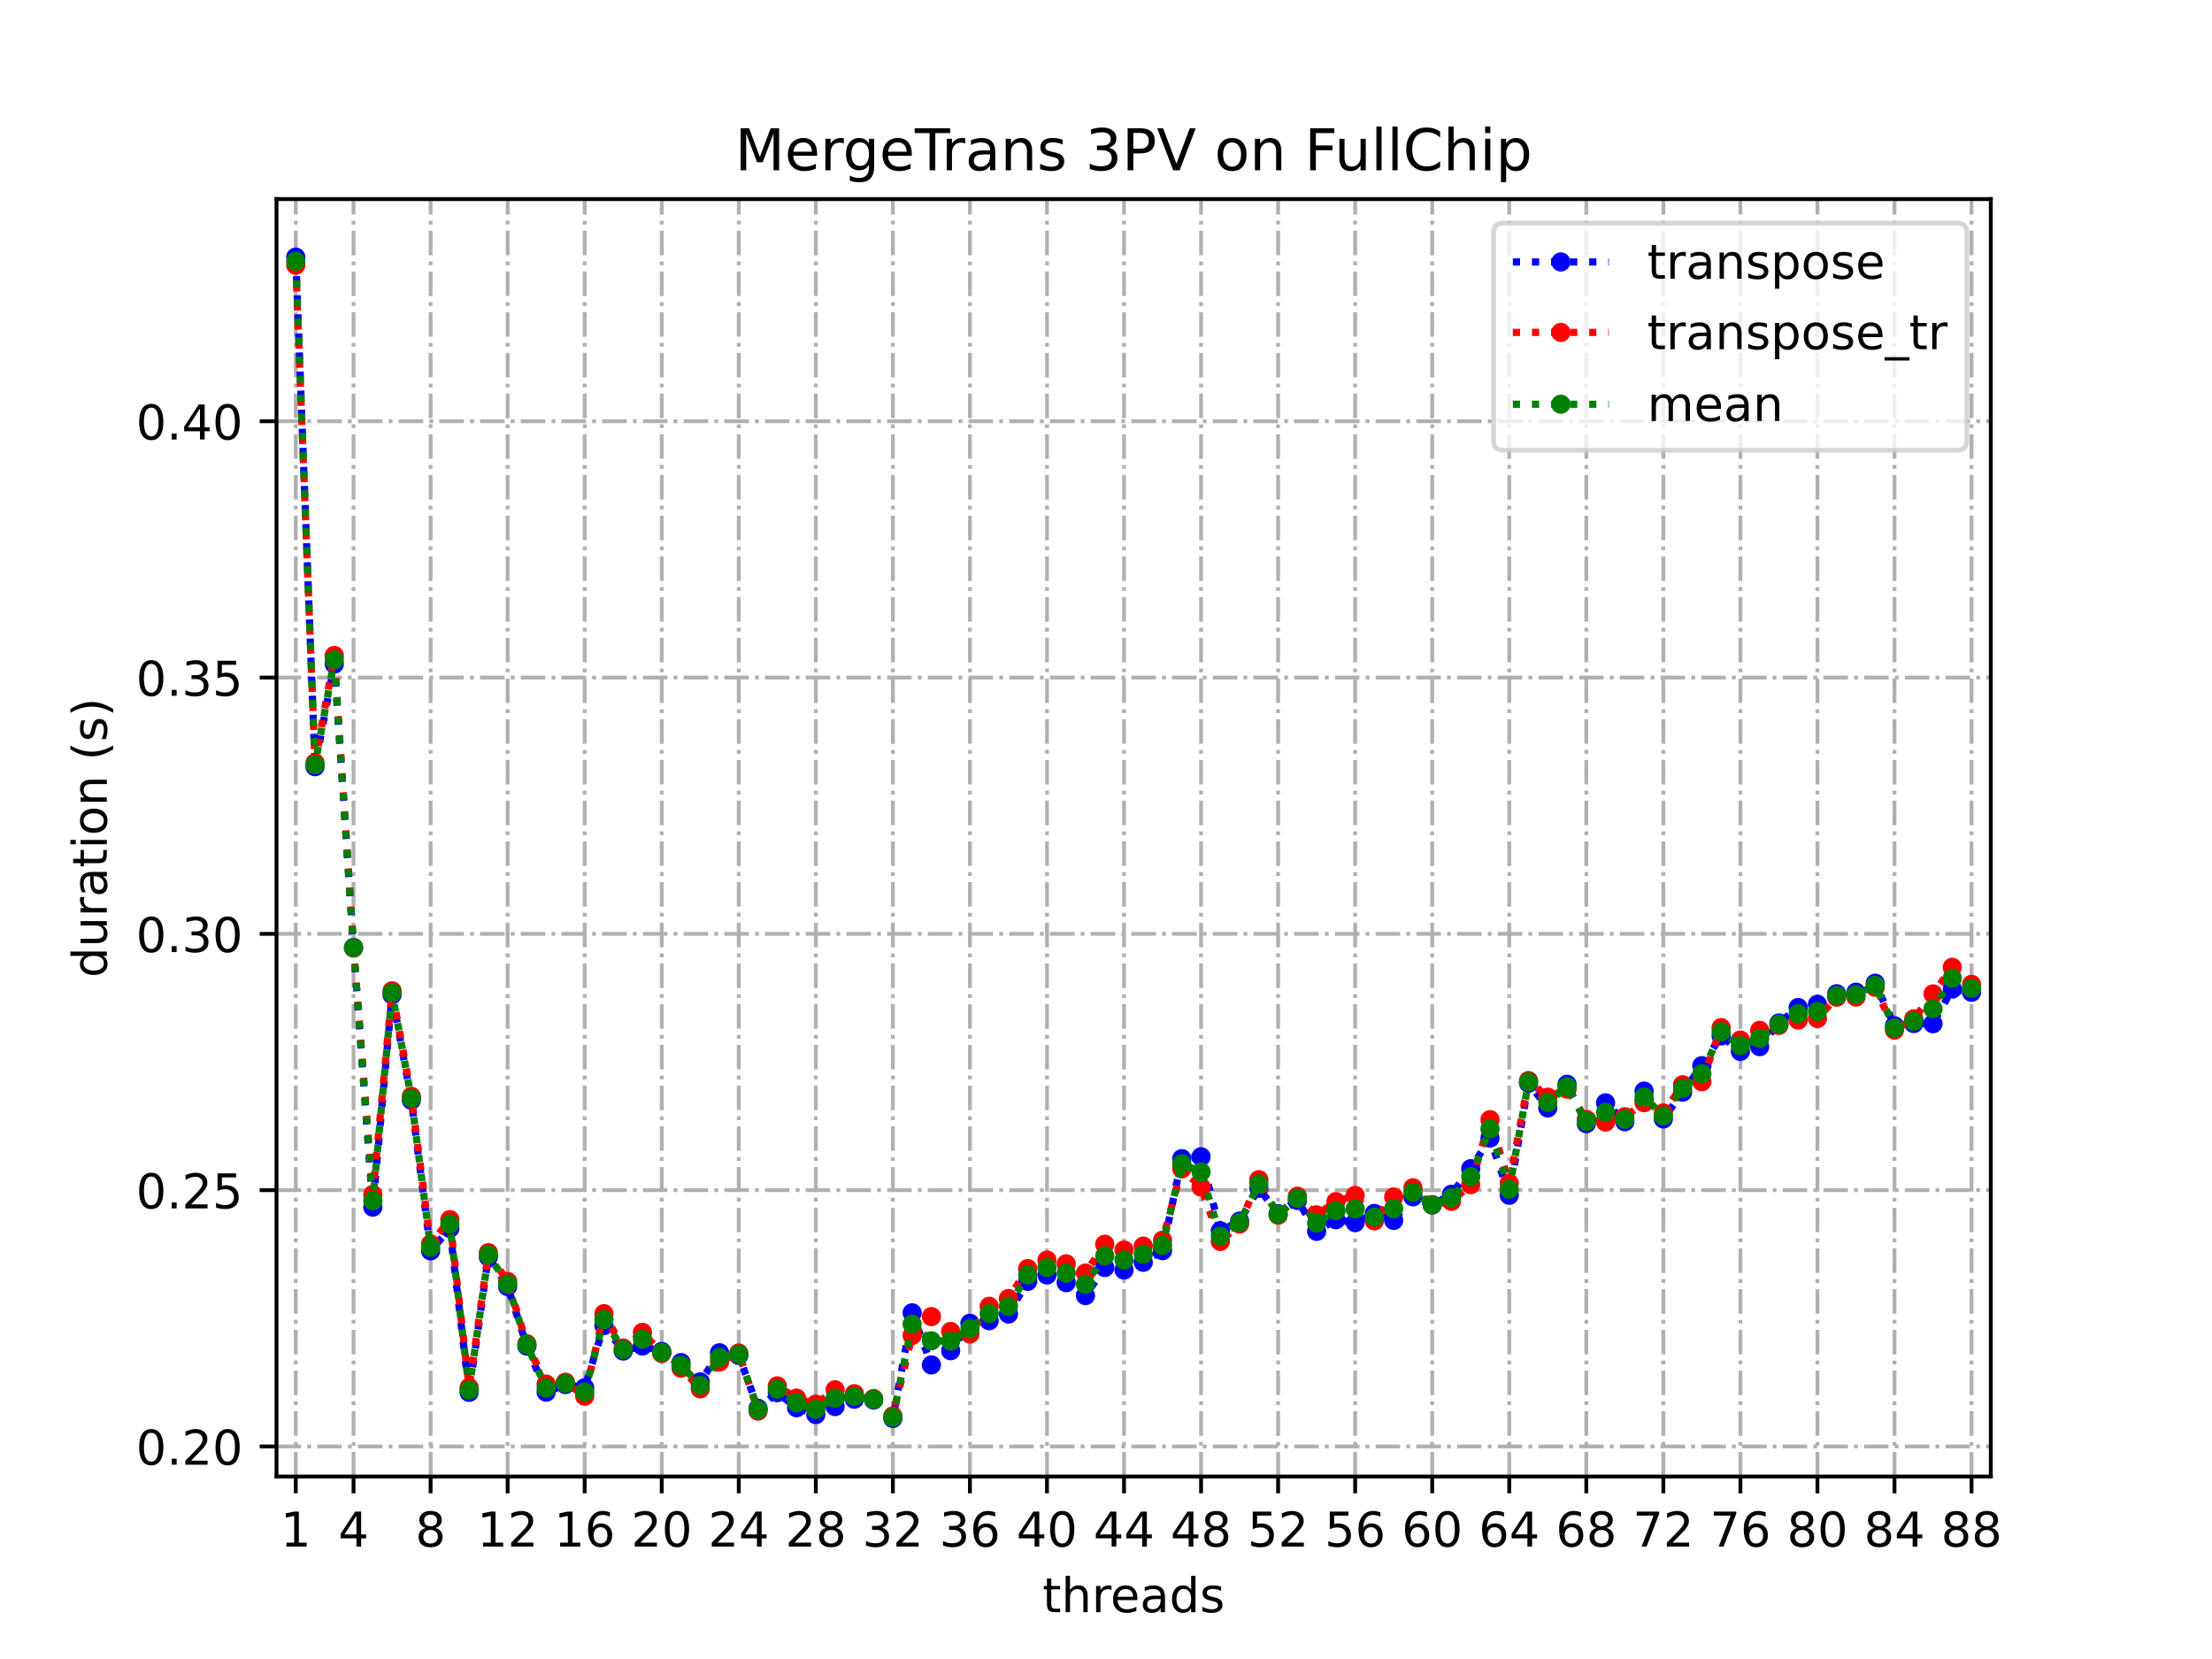 <?xml version="1.0" encoding="utf-8" standalone="no"?>
<!DOCTYPE svg PUBLIC "-//W3C//DTD SVG 1.1//EN"
  "http://www.w3.org/Graphics/SVG/1.1/DTD/svg11.dtd">
<!-- Created with matplotlib (https://matplotlib.org/) -->
<svg height="345.6pt" version="1.1" viewBox="0 0 460.8 345.6" width="460.8pt" xmlns="http://www.w3.org/2000/svg" xmlns:xlink="http://www.w3.org/1999/xlink">
 <defs>
  <style type="text/css">
*{stroke-linecap:butt;stroke-linejoin:round;}
  </style>
 </defs>
 <g id="figure_1">
  <g id="patch_1">
   <path d="M 0 345.6 
L 460.8 345.6 
L 460.8 0 
L 0 0 
z
" style="fill:#ffffff;"/>
  </g>
  <g id="axes_1">
   <g id="patch_2">
    <path d="M 57.6 307.584 
L 414.72 307.584 
L 414.72 41.472 
L 57.6 41.472 
z
" style="fill:#ffffff;"/>
   </g>
   <g id="matplotlib.axis_1">
    <g id="xtick_1">
     <g id="line2d_1">
      <path clip-path="url(#pd0ad8bd90f)" d="M 61.613 307.584 
L 61.613 41.472 
" style="fill:none;stroke:#b0b0b0;stroke-dasharray:5.12,1.28,0.8,1.28;stroke-dashoffset:0;stroke-width:0.8;"/>
     </g>
     <g id="line2d_2">
      <defs>
       <path d="M 0 0 
L 0 3.5 
" id="m23cd526224" style="stroke:#000000;stroke-width:0.8;"/>
      </defs>
      <g>
       <use style="stroke:#000000;stroke-width:0.8;" x="61.613" xlink:href="#m23cd526224" y="307.584"/>
      </g>
     </g>
     <g id="text_1">
      <!-- 1 -->
      <defs>
       <path d="M 12.406 8.297 
L 28.516 8.297 
L 28.516 63.922 
L 10.984 60.406 
L 10.984 69.391 
L 28.422 72.906 
L 38.281 72.906 
L 38.281 8.297 
L 54.391 8.297 
L 54.391 0 
L 12.406 0 
z
" id="DejaVuSans-49"/>
      </defs>
      <g transform="translate(58.431 322.182)scale(0.1 -0.1)">
       <use xlink:href="#DejaVuSans-49"/>
      </g>
     </g>
    </g>
    <g id="xtick_2">
     <g id="line2d_3">
      <path clip-path="url(#pd0ad8bd90f)" d="M 73.65 307.584 
L 73.65 41.472 
" style="fill:none;stroke:#b0b0b0;stroke-dasharray:5.12,1.28,0.8,1.28;stroke-dashoffset:0;stroke-width:0.8;"/>
     </g>
     <g id="line2d_4">
      <g>
       <use style="stroke:#000000;stroke-width:0.8;" x="73.65" xlink:href="#m23cd526224" y="307.584"/>
      </g>
     </g>
     <g id="text_2">
      <!-- 4 -->
      <defs>
       <path d="M 37.797 64.312 
L 12.891 25.391 
L 37.797 25.391 
z
M 35.203 72.906 
L 47.609 72.906 
L 47.609 25.391 
L 58.016 25.391 
L 58.016 17.188 
L 47.609 17.188 
L 47.609 0 
L 37.797 0 
L 37.797 17.188 
L 4.891 17.188 
L 4.891 26.703 
z
" id="DejaVuSans-52"/>
      </defs>
      <g transform="translate(70.469 322.182)scale(0.1 -0.1)">
       <use xlink:href="#DejaVuSans-52"/>
      </g>
     </g>
    </g>
    <g id="xtick_3">
     <g id="line2d_5">
      <path clip-path="url(#pd0ad8bd90f)" d="M 89.701 307.584 
L 89.701 41.472 
" style="fill:none;stroke:#b0b0b0;stroke-dasharray:5.12,1.28,0.8,1.28;stroke-dashoffset:0;stroke-width:0.8;"/>
     </g>
     <g id="line2d_6">
      <g>
       <use style="stroke:#000000;stroke-width:0.8;" x="89.701" xlink:href="#m23cd526224" y="307.584"/>
      </g>
     </g>
     <g id="text_3">
      <!-- 8 -->
      <defs>
       <path d="M 31.781 34.625 
Q 24.75 34.625 20.719 30.859 
Q 16.703 27.094 16.703 20.516 
Q 16.703 13.922 20.719 10.156 
Q 24.75 6.391 31.781 6.391 
Q 38.812 6.391 42.859 10.172 
Q 46.922 13.969 46.922 20.516 
Q 46.922 27.094 42.891 30.859 
Q 38.875 34.625 31.781 34.625 
z
M 21.922 38.812 
Q 15.578 40.375 12.031 44.719 
Q 8.5 49.078 8.5 55.328 
Q 8.5 64.062 14.719 69.141 
Q 20.953 74.219 31.781 74.219 
Q 42.672 74.219 48.875 69.141 
Q 55.078 64.062 55.078 55.328 
Q 55.078 49.078 51.531 44.719 
Q 48 40.375 41.703 38.812 
Q 48.828 37.156 52.797 32.312 
Q 56.781 27.484 56.781 20.516 
Q 56.781 9.906 50.312 4.234 
Q 43.844 -1.422 31.781 -1.422 
Q 19.734 -1.422 13.25 4.234 
Q 6.781 9.906 6.781 20.516 
Q 6.781 27.484 10.781 32.312 
Q 14.797 37.156 21.922 38.812 
z
M 18.312 54.391 
Q 18.312 48.734 21.844 45.562 
Q 25.391 42.391 31.781 42.391 
Q 38.141 42.391 41.719 45.562 
Q 45.312 48.734 45.312 54.391 
Q 45.312 60.062 41.719 63.234 
Q 38.141 66.406 31.781 66.406 
Q 25.391 66.406 21.844 63.234 
Q 18.312 60.062 18.312 54.391 
z
" id="DejaVuSans-56"/>
      </defs>
      <g transform="translate(86.519 322.182)scale(0.1 -0.1)">
       <use xlink:href="#DejaVuSans-56"/>
      </g>
     </g>
    </g>
    <g id="xtick_4">
     <g id="line2d_7">
      <path clip-path="url(#pd0ad8bd90f)" d="M 105.751 307.584 
L 105.751 41.472 
" style="fill:none;stroke:#b0b0b0;stroke-dasharray:5.12,1.28,0.8,1.28;stroke-dashoffset:0;stroke-width:0.8;"/>
     </g>
     <g id="line2d_8">
      <g>
       <use style="stroke:#000000;stroke-width:0.8;" x="105.751" xlink:href="#m23cd526224" y="307.584"/>
      </g>
     </g>
     <g id="text_4">
      <!-- 12 -->
      <defs>
       <path d="M 19.188 8.297 
L 53.609 8.297 
L 53.609 0 
L 7.328 0 
L 7.328 8.297 
Q 12.938 14.109 22.625 23.891 
Q 32.328 33.688 34.812 36.531 
Q 39.547 41.844 41.422 45.531 
Q 43.312 49.219 43.312 52.781 
Q 43.312 58.594 39.234 62.25 
Q 35.156 65.922 28.609 65.922 
Q 23.969 65.922 18.812 64.312 
Q 13.672 62.703 7.812 59.422 
L 7.812 69.391 
Q 13.766 71.781 18.938 73 
Q 24.125 74.219 28.422 74.219 
Q 39.75 74.219 46.484 68.547 
Q 53.219 62.891 53.219 53.422 
Q 53.219 48.922 51.531 44.891 
Q 49.859 40.875 45.406 35.406 
Q 44.188 33.984 37.641 27.219 
Q 31.109 20.453 19.188 8.297 
z
" id="DejaVuSans-50"/>
      </defs>
      <g transform="translate(99.389 322.182)scale(0.1 -0.1)">
       <use xlink:href="#DejaVuSans-49"/>
       <use x="63.623" xlink:href="#DejaVuSans-50"/>
      </g>
     </g>
    </g>
    <g id="xtick_5">
     <g id="line2d_9">
      <path clip-path="url(#pd0ad8bd90f)" d="M 121.801 307.584 
L 121.801 41.472 
" style="fill:none;stroke:#b0b0b0;stroke-dasharray:5.12,1.28,0.8,1.28;stroke-dashoffset:0;stroke-width:0.8;"/>
     </g>
     <g id="line2d_10">
      <g>
       <use style="stroke:#000000;stroke-width:0.8;" x="121.801" xlink:href="#m23cd526224" y="307.584"/>
      </g>
     </g>
     <g id="text_5">
      <!-- 16 -->
      <defs>
       <path d="M 33.016 40.375 
Q 26.375 40.375 22.484 35.828 
Q 18.609 31.297 18.609 23.391 
Q 18.609 15.531 22.484 10.953 
Q 26.375 6.391 33.016 6.391 
Q 39.656 6.391 43.531 10.953 
Q 47.406 15.531 47.406 23.391 
Q 47.406 31.297 43.531 35.828 
Q 39.656 40.375 33.016 40.375 
z
M 52.594 71.297 
L 52.594 62.312 
Q 48.875 64.062 45.094 64.984 
Q 41.312 65.922 37.594 65.922 
Q 27.828 65.922 22.672 59.328 
Q 17.531 52.734 16.797 39.406 
Q 19.672 43.656 24.016 45.922 
Q 28.375 48.188 33.594 48.188 
Q 44.578 48.188 50.953 41.516 
Q 57.328 34.859 57.328 23.391 
Q 57.328 12.156 50.688 5.359 
Q 44.047 -1.422 33.016 -1.422 
Q 20.359 -1.422 13.672 8.266 
Q 6.984 17.969 6.984 36.375 
Q 6.984 53.656 15.188 63.938 
Q 23.391 74.219 37.203 74.219 
Q 40.922 74.219 44.703 73.484 
Q 48.484 72.75 52.594 71.297 
z
" id="DejaVuSans-54"/>
      </defs>
      <g transform="translate(115.439 322.182)scale(0.1 -0.1)">
       <use xlink:href="#DejaVuSans-49"/>
       <use x="63.623" xlink:href="#DejaVuSans-54"/>
      </g>
     </g>
    </g>
    <g id="xtick_6">
     <g id="line2d_11">
      <path clip-path="url(#pd0ad8bd90f)" d="M 137.852 307.584 
L 137.852 41.472 
" style="fill:none;stroke:#b0b0b0;stroke-dasharray:5.12,1.28,0.8,1.28;stroke-dashoffset:0;stroke-width:0.8;"/>
     </g>
     <g id="line2d_12">
      <g>
       <use style="stroke:#000000;stroke-width:0.8;" x="137.852" xlink:href="#m23cd526224" y="307.584"/>
      </g>
     </g>
     <g id="text_6">
      <!-- 20 -->
      <defs>
       <path d="M 31.781 66.406 
Q 24.172 66.406 20.328 58.906 
Q 16.5 51.422 16.5 36.375 
Q 16.5 21.391 20.328 13.891 
Q 24.172 6.391 31.781 6.391 
Q 39.453 6.391 43.281 13.891 
Q 47.125 21.391 47.125 36.375 
Q 47.125 51.422 43.281 58.906 
Q 39.453 66.406 31.781 66.406 
z
M 31.781 74.219 
Q 44.047 74.219 50.516 64.516 
Q 56.984 54.828 56.984 36.375 
Q 56.984 17.969 50.516 8.266 
Q 44.047 -1.422 31.781 -1.422 
Q 19.531 -1.422 13.062 8.266 
Q 6.594 17.969 6.594 36.375 
Q 6.594 54.828 13.062 64.516 
Q 19.531 74.219 31.781 74.219 
z
" id="DejaVuSans-48"/>
      </defs>
      <g transform="translate(131.489 322.182)scale(0.1 -0.1)">
       <use xlink:href="#DejaVuSans-50"/>
       <use x="63.623" xlink:href="#DejaVuSans-48"/>
      </g>
     </g>
    </g>
    <g id="xtick_7">
     <g id="line2d_13">
      <path clip-path="url(#pd0ad8bd90f)" d="M 153.902 307.584 
L 153.902 41.472 
" style="fill:none;stroke:#b0b0b0;stroke-dasharray:5.12,1.28,0.8,1.28;stroke-dashoffset:0;stroke-width:0.8;"/>
     </g>
     <g id="line2d_14">
      <g>
       <use style="stroke:#000000;stroke-width:0.8;" x="153.902" xlink:href="#m23cd526224" y="307.584"/>
      </g>
     </g>
     <g id="text_7">
      <!-- 24 -->
      <g transform="translate(147.54 322.182)scale(0.1 -0.1)">
       <use xlink:href="#DejaVuSans-50"/>
       <use x="63.623" xlink:href="#DejaVuSans-52"/>
      </g>
     </g>
    </g>
    <g id="xtick_8">
     <g id="line2d_15">
      <path clip-path="url(#pd0ad8bd90f)" d="M 169.952 307.584 
L 169.952 41.472 
" style="fill:none;stroke:#b0b0b0;stroke-dasharray:5.12,1.28,0.8,1.28;stroke-dashoffset:0;stroke-width:0.8;"/>
     </g>
     <g id="line2d_16">
      <g>
       <use style="stroke:#000000;stroke-width:0.8;" x="169.952" xlink:href="#m23cd526224" y="307.584"/>
      </g>
     </g>
     <g id="text_8">
      <!-- 28 -->
      <g transform="translate(163.59 322.182)scale(0.1 -0.1)">
       <use xlink:href="#DejaVuSans-50"/>
       <use x="63.623" xlink:href="#DejaVuSans-56"/>
      </g>
     </g>
    </g>
    <g id="xtick_9">
     <g id="line2d_17">
      <path clip-path="url(#pd0ad8bd90f)" d="M 186.003 307.584 
L 186.003 41.472 
" style="fill:none;stroke:#b0b0b0;stroke-dasharray:5.12,1.28,0.8,1.28;stroke-dashoffset:0;stroke-width:0.8;"/>
     </g>
     <g id="line2d_18">
      <g>
       <use style="stroke:#000000;stroke-width:0.8;" x="186.003" xlink:href="#m23cd526224" y="307.584"/>
      </g>
     </g>
     <g id="text_9">
      <!-- 32 -->
      <defs>
       <path d="M 40.578 39.312 
Q 47.656 37.797 51.625 33 
Q 55.609 28.219 55.609 21.188 
Q 55.609 10.406 48.188 4.484 
Q 40.766 -1.422 27.094 -1.422 
Q 22.516 -1.422 17.656 -0.516 
Q 12.797 0.391 7.625 2.203 
L 7.625 11.719 
Q 11.719 9.328 16.594 8.109 
Q 21.484 6.891 26.812 6.891 
Q 36.078 6.891 40.938 10.547 
Q 45.797 14.203 45.797 21.188 
Q 45.797 27.641 41.281 31.266 
Q 36.766 34.906 28.719 34.906 
L 20.219 34.906 
L 20.219 43.016 
L 29.109 43.016 
Q 36.375 43.016 40.234 45.922 
Q 44.094 48.828 44.094 54.297 
Q 44.094 59.906 40.109 62.906 
Q 36.141 65.922 28.719 65.922 
Q 24.656 65.922 20.016 65.031 
Q 15.375 64.156 9.812 62.312 
L 9.812 71.094 
Q 15.438 72.656 20.344 73.438 
Q 25.25 74.219 29.594 74.219 
Q 40.828 74.219 47.359 69.109 
Q 53.906 64.016 53.906 55.328 
Q 53.906 49.266 50.438 45.094 
Q 46.969 40.922 40.578 39.312 
z
" id="DejaVuSans-51"/>
      </defs>
      <g transform="translate(179.64 322.182)scale(0.1 -0.1)">
       <use xlink:href="#DejaVuSans-51"/>
       <use x="63.623" xlink:href="#DejaVuSans-50"/>
      </g>
     </g>
    </g>
    <g id="xtick_10">
     <g id="line2d_19">
      <path clip-path="url(#pd0ad8bd90f)" d="M 202.053 307.584 
L 202.053 41.472 
" style="fill:none;stroke:#b0b0b0;stroke-dasharray:5.12,1.28,0.8,1.28;stroke-dashoffset:0;stroke-width:0.8;"/>
     </g>
     <g id="line2d_20">
      <g>
       <use style="stroke:#000000;stroke-width:0.8;" x="202.053" xlink:href="#m23cd526224" y="307.584"/>
      </g>
     </g>
     <g id="text_10">
      <!-- 36 -->
      <g transform="translate(195.691 322.182)scale(0.1 -0.1)">
       <use xlink:href="#DejaVuSans-51"/>
       <use x="63.623" xlink:href="#DejaVuSans-54"/>
      </g>
     </g>
    </g>
    <g id="xtick_11">
     <g id="line2d_21">
      <path clip-path="url(#pd0ad8bd90f)" d="M 218.103 307.584 
L 218.103 41.472 
" style="fill:none;stroke:#b0b0b0;stroke-dasharray:5.12,1.28,0.8,1.28;stroke-dashoffset:0;stroke-width:0.8;"/>
     </g>
     <g id="line2d_22">
      <g>
       <use style="stroke:#000000;stroke-width:0.8;" x="218.103" xlink:href="#m23cd526224" y="307.584"/>
      </g>
     </g>
     <g id="text_11">
      <!-- 40 -->
      <g transform="translate(211.741 322.182)scale(0.1 -0.1)">
       <use xlink:href="#DejaVuSans-52"/>
       <use x="63.623" xlink:href="#DejaVuSans-48"/>
      </g>
     </g>
    </g>
    <g id="xtick_12">
     <g id="line2d_23">
      <path clip-path="url(#pd0ad8bd90f)" d="M 234.154 307.584 
L 234.154 41.472 
" style="fill:none;stroke:#b0b0b0;stroke-dasharray:5.12,1.28,0.8,1.28;stroke-dashoffset:0;stroke-width:0.8;"/>
     </g>
     <g id="line2d_24">
      <g>
       <use style="stroke:#000000;stroke-width:0.8;" x="234.154" xlink:href="#m23cd526224" y="307.584"/>
      </g>
     </g>
     <g id="text_12">
      <!-- 44 -->
      <g transform="translate(227.791 322.182)scale(0.1 -0.1)">
       <use xlink:href="#DejaVuSans-52"/>
       <use x="63.623" xlink:href="#DejaVuSans-52"/>
      </g>
     </g>
    </g>
    <g id="xtick_13">
     <g id="line2d_25">
      <path clip-path="url(#pd0ad8bd90f)" d="M 250.204 307.584 
L 250.204 41.472 
" style="fill:none;stroke:#b0b0b0;stroke-dasharray:5.12,1.28,0.8,1.28;stroke-dashoffset:0;stroke-width:0.8;"/>
     </g>
     <g id="line2d_26">
      <g>
       <use style="stroke:#000000;stroke-width:0.8;" x="250.204" xlink:href="#m23cd526224" y="307.584"/>
      </g>
     </g>
     <g id="text_13">
      <!-- 48 -->
      <g transform="translate(243.842 322.182)scale(0.1 -0.1)">
       <use xlink:href="#DejaVuSans-52"/>
       <use x="63.623" xlink:href="#DejaVuSans-56"/>
      </g>
     </g>
    </g>
    <g id="xtick_14">
     <g id="line2d_27">
      <path clip-path="url(#pd0ad8bd90f)" d="M 266.254 307.584 
L 266.254 41.472 
" style="fill:none;stroke:#b0b0b0;stroke-dasharray:5.12,1.28,0.8,1.28;stroke-dashoffset:0;stroke-width:0.8;"/>
     </g>
     <g id="line2d_28">
      <g>
       <use style="stroke:#000000;stroke-width:0.8;" x="266.254" xlink:href="#m23cd526224" y="307.584"/>
      </g>
     </g>
     <g id="text_14">
      <!-- 52 -->
      <defs>
       <path d="M 10.797 72.906 
L 49.516 72.906 
L 49.516 64.594 
L 19.828 64.594 
L 19.828 46.734 
Q 21.969 47.469 24.109 47.828 
Q 26.266 48.188 28.422 48.188 
Q 40.625 48.188 47.75 41.5 
Q 54.891 34.812 54.891 23.391 
Q 54.891 11.625 47.562 5.094 
Q 40.234 -1.422 26.906 -1.422 
Q 22.312 -1.422 17.547 -0.641 
Q 12.797 0.141 7.719 1.703 
L 7.719 11.625 
Q 12.109 9.234 16.797 8.062 
Q 21.484 6.891 26.703 6.891 
Q 35.156 6.891 40.078 11.328 
Q 45.016 15.766 45.016 23.391 
Q 45.016 31 40.078 35.438 
Q 35.156 39.891 26.703 39.891 
Q 22.75 39.891 18.812 39.016 
Q 14.891 38.141 10.797 36.281 
z
" id="DejaVuSans-53"/>
      </defs>
      <g transform="translate(259.892 322.182)scale(0.1 -0.1)">
       <use xlink:href="#DejaVuSans-53"/>
       <use x="63.623" xlink:href="#DejaVuSans-50"/>
      </g>
     </g>
    </g>
    <g id="xtick_15">
     <g id="line2d_29">
      <path clip-path="url(#pd0ad8bd90f)" d="M 282.305 307.584 
L 282.305 41.472 
" style="fill:none;stroke:#b0b0b0;stroke-dasharray:5.12,1.28,0.8,1.28;stroke-dashoffset:0;stroke-width:0.8;"/>
     </g>
     <g id="line2d_30">
      <g>
       <use style="stroke:#000000;stroke-width:0.8;" x="282.305" xlink:href="#m23cd526224" y="307.584"/>
      </g>
     </g>
     <g id="text_15">
      <!-- 56 -->
      <g transform="translate(275.942 322.182)scale(0.1 -0.1)">
       <use xlink:href="#DejaVuSans-53"/>
       <use x="63.623" xlink:href="#DejaVuSans-54"/>
      </g>
     </g>
    </g>
    <g id="xtick_16">
     <g id="line2d_31">
      <path clip-path="url(#pd0ad8bd90f)" d="M 298.355 307.584 
L 298.355 41.472 
" style="fill:none;stroke:#b0b0b0;stroke-dasharray:5.12,1.28,0.8,1.28;stroke-dashoffset:0;stroke-width:0.8;"/>
     </g>
     <g id="line2d_32">
      <g>
       <use style="stroke:#000000;stroke-width:0.8;" x="298.355" xlink:href="#m23cd526224" y="307.584"/>
      </g>
     </g>
     <g id="text_16">
      <!-- 60 -->
      <g transform="translate(291.993 322.182)scale(0.1 -0.1)">
       <use xlink:href="#DejaVuSans-54"/>
       <use x="63.623" xlink:href="#DejaVuSans-48"/>
      </g>
     </g>
    </g>
    <g id="xtick_17">
     <g id="line2d_33">
      <path clip-path="url(#pd0ad8bd90f)" d="M 314.405 307.584 
L 314.405 41.472 
" style="fill:none;stroke:#b0b0b0;stroke-dasharray:5.12,1.28,0.8,1.28;stroke-dashoffset:0;stroke-width:0.8;"/>
     </g>
     <g id="line2d_34">
      <g>
       <use style="stroke:#000000;stroke-width:0.8;" x="314.405" xlink:href="#m23cd526224" y="307.584"/>
      </g>
     </g>
     <g id="text_17">
      <!-- 64 -->
      <g transform="translate(308.043 322.182)scale(0.1 -0.1)">
       <use xlink:href="#DejaVuSans-54"/>
       <use x="63.623" xlink:href="#DejaVuSans-52"/>
      </g>
     </g>
    </g>
    <g id="xtick_18">
     <g id="line2d_35">
      <path clip-path="url(#pd0ad8bd90f)" d="M 330.456 307.584 
L 330.456 41.472 
" style="fill:none;stroke:#b0b0b0;stroke-dasharray:5.12,1.28,0.8,1.28;stroke-dashoffset:0;stroke-width:0.8;"/>
     </g>
     <g id="line2d_36">
      <g>
       <use style="stroke:#000000;stroke-width:0.8;" x="330.456" xlink:href="#m23cd526224" y="307.584"/>
      </g>
     </g>
     <g id="text_18">
      <!-- 68 -->
      <g transform="translate(324.093 322.182)scale(0.1 -0.1)">
       <use xlink:href="#DejaVuSans-54"/>
       <use x="63.623" xlink:href="#DejaVuSans-56"/>
      </g>
     </g>
    </g>
    <g id="xtick_19">
     <g id="line2d_37">
      <path clip-path="url(#pd0ad8bd90f)" d="M 346.506 307.584 
L 346.506 41.472 
" style="fill:none;stroke:#b0b0b0;stroke-dasharray:5.12,1.28,0.8,1.28;stroke-dashoffset:0;stroke-width:0.8;"/>
     </g>
     <g id="line2d_38">
      <g>
       <use style="stroke:#000000;stroke-width:0.8;" x="346.506" xlink:href="#m23cd526224" y="307.584"/>
      </g>
     </g>
     <g id="text_19">
      <!-- 72 -->
      <defs>
       <path d="M 8.203 72.906 
L 55.078 72.906 
L 55.078 68.703 
L 28.609 0 
L 18.312 0 
L 43.219 64.594 
L 8.203 64.594 
z
" id="DejaVuSans-55"/>
      </defs>
      <g transform="translate(340.144 322.182)scale(0.1 -0.1)">
       <use xlink:href="#DejaVuSans-55"/>
       <use x="63.623" xlink:href="#DejaVuSans-50"/>
      </g>
     </g>
    </g>
    <g id="xtick_20">
     <g id="line2d_39">
      <path clip-path="url(#pd0ad8bd90f)" d="M 362.556 307.584 
L 362.556 41.472 
" style="fill:none;stroke:#b0b0b0;stroke-dasharray:5.12,1.28,0.8,1.28;stroke-dashoffset:0;stroke-width:0.8;"/>
     </g>
     <g id="line2d_40">
      <g>
       <use style="stroke:#000000;stroke-width:0.8;" x="362.556" xlink:href="#m23cd526224" y="307.584"/>
      </g>
     </g>
     <g id="text_20">
      <!-- 76 -->
      <g transform="translate(356.194 322.182)scale(0.1 -0.1)">
       <use xlink:href="#DejaVuSans-55"/>
       <use x="63.623" xlink:href="#DejaVuSans-54"/>
      </g>
     </g>
    </g>
    <g id="xtick_21">
     <g id="line2d_41">
      <path clip-path="url(#pd0ad8bd90f)" d="M 378.607 307.584 
L 378.607 41.472 
" style="fill:none;stroke:#b0b0b0;stroke-dasharray:5.12,1.28,0.8,1.28;stroke-dashoffset:0;stroke-width:0.8;"/>
     </g>
     <g id="line2d_42">
      <g>
       <use style="stroke:#000000;stroke-width:0.8;" x="378.607" xlink:href="#m23cd526224" y="307.584"/>
      </g>
     </g>
     <g id="text_21">
      <!-- 80 -->
      <g transform="translate(372.244 322.182)scale(0.1 -0.1)">
       <use xlink:href="#DejaVuSans-56"/>
       <use x="63.623" xlink:href="#DejaVuSans-48"/>
      </g>
     </g>
    </g>
    <g id="xtick_22">
     <g id="line2d_43">
      <path clip-path="url(#pd0ad8bd90f)" d="M 394.657 307.584 
L 394.657 41.472 
" style="fill:none;stroke:#b0b0b0;stroke-dasharray:5.12,1.28,0.8,1.28;stroke-dashoffset:0;stroke-width:0.8;"/>
     </g>
     <g id="line2d_44">
      <g>
       <use style="stroke:#000000;stroke-width:0.8;" x="394.657" xlink:href="#m23cd526224" y="307.584"/>
      </g>
     </g>
     <g id="text_22">
      <!-- 84 -->
      <g transform="translate(388.295 322.182)scale(0.1 -0.1)">
       <use xlink:href="#DejaVuSans-56"/>
       <use x="63.623" xlink:href="#DejaVuSans-52"/>
      </g>
     </g>
    </g>
    <g id="xtick_23">
     <g id="line2d_45">
      <path clip-path="url(#pd0ad8bd90f)" d="M 410.707 307.584 
L 410.707 41.472 
" style="fill:none;stroke:#b0b0b0;stroke-dasharray:5.12,1.28,0.8,1.28;stroke-dashoffset:0;stroke-width:0.8;"/>
     </g>
     <g id="line2d_46">
      <g>
       <use style="stroke:#000000;stroke-width:0.8;" x="410.707" xlink:href="#m23cd526224" y="307.584"/>
      </g>
     </g>
     <g id="text_23">
      <!-- 88 -->
      <g transform="translate(404.345 322.182)scale(0.1 -0.1)">
       <use xlink:href="#DejaVuSans-56"/>
       <use x="63.623" xlink:href="#DejaVuSans-56"/>
      </g>
     </g>
    </g>
    <g id="text_24">
     <!-- threads -->
     <defs>
      <path d="M 18.312 70.219 
L 18.312 54.688 
L 36.812 54.688 
L 36.812 47.703 
L 18.312 47.703 
L 18.312 18.016 
Q 18.312 11.328 20.141 9.422 
Q 21.969 7.516 27.594 7.516 
L 36.812 7.516 
L 36.812 0 
L 27.594 0 
Q 17.188 0 13.234 3.875 
Q 9.281 7.766 9.281 18.016 
L 9.281 47.703 
L 2.688 47.703 
L 2.688 54.688 
L 9.281 54.688 
L 9.281 70.219 
z
" id="DejaVuSans-116"/>
      <path d="M 54.891 33.016 
L 54.891 0 
L 45.906 0 
L 45.906 32.719 
Q 45.906 40.484 42.875 44.328 
Q 39.844 48.188 33.797 48.188 
Q 26.516 48.188 22.312 43.547 
Q 18.109 38.922 18.109 30.906 
L 18.109 0 
L 9.078 0 
L 9.078 75.984 
L 18.109 75.984 
L 18.109 46.188 
Q 21.344 51.125 25.703 53.562 
Q 30.078 56 35.797 56 
Q 45.219 56 50.047 50.172 
Q 54.891 44.344 54.891 33.016 
z
" id="DejaVuSans-104"/>
      <path d="M 41.109 46.297 
Q 39.594 47.172 37.812 47.578 
Q 36.031 48 33.891 48 
Q 26.266 48 22.188 43.047 
Q 18.109 38.094 18.109 28.812 
L 18.109 0 
L 9.078 0 
L 9.078 54.688 
L 18.109 54.688 
L 18.109 46.188 
Q 20.953 51.172 25.484 53.578 
Q 30.031 56 36.531 56 
Q 37.453 56 38.578 55.875 
Q 39.703 55.766 41.062 55.516 
z
" id="DejaVuSans-114"/>
      <path d="M 56.203 29.594 
L 56.203 25.203 
L 14.891 25.203 
Q 15.484 15.922 20.484 11.062 
Q 25.484 6.203 34.422 6.203 
Q 39.594 6.203 44.453 7.469 
Q 49.312 8.734 54.109 11.281 
L 54.109 2.781 
Q 49.266 0.734 44.188 -0.344 
Q 39.109 -1.422 33.891 -1.422 
Q 20.797 -1.422 13.156 6.188 
Q 5.516 13.812 5.516 26.812 
Q 5.516 40.234 12.766 48.109 
Q 20.016 56 32.328 56 
Q 43.359 56 49.781 48.891 
Q 56.203 41.797 56.203 29.594 
z
M 47.219 32.234 
Q 47.125 39.594 43.094 43.984 
Q 39.062 48.391 32.422 48.391 
Q 24.906 48.391 20.391 44.141 
Q 15.875 39.891 15.188 32.172 
z
" id="DejaVuSans-101"/>
      <path d="M 34.281 27.484 
Q 23.391 27.484 19.188 25 
Q 14.984 22.516 14.984 16.5 
Q 14.984 11.719 18.141 8.906 
Q 21.297 6.109 26.703 6.109 
Q 34.188 6.109 38.703 11.406 
Q 43.219 16.703 43.219 25.484 
L 43.219 27.484 
z
M 52.203 31.203 
L 52.203 0 
L 43.219 0 
L 43.219 8.297 
Q 40.141 3.328 35.547 0.953 
Q 30.953 -1.422 24.312 -1.422 
Q 15.922 -1.422 10.953 3.297 
Q 6 8.016 6 15.922 
Q 6 25.141 12.172 29.828 
Q 18.359 34.516 30.609 34.516 
L 43.219 34.516 
L 43.219 35.406 
Q 43.219 41.609 39.141 45 
Q 35.062 48.391 27.688 48.391 
Q 23 48.391 18.547 47.266 
Q 14.109 46.141 10.016 43.891 
L 10.016 52.203 
Q 14.938 54.109 19.578 55.047 
Q 24.219 56 28.609 56 
Q 40.484 56 46.344 49.844 
Q 52.203 43.703 52.203 31.203 
z
" id="DejaVuSans-97"/>
      <path d="M 45.406 46.391 
L 45.406 75.984 
L 54.391 75.984 
L 54.391 0 
L 45.406 0 
L 45.406 8.203 
Q 42.578 3.328 38.25 0.953 
Q 33.938 -1.422 27.875 -1.422 
Q 17.969 -1.422 11.734 6.484 
Q 5.516 14.406 5.516 27.297 
Q 5.516 40.188 11.734 48.094 
Q 17.969 56 27.875 56 
Q 33.938 56 38.25 53.625 
Q 42.578 51.266 45.406 46.391 
z
M 14.797 27.297 
Q 14.797 17.391 18.875 11.75 
Q 22.953 6.109 30.078 6.109 
Q 37.203 6.109 41.297 11.75 
Q 45.406 17.391 45.406 27.297 
Q 45.406 37.203 41.297 42.844 
Q 37.203 48.484 30.078 48.484 
Q 22.953 48.484 18.875 42.844 
Q 14.797 37.203 14.797 27.297 
z
" id="DejaVuSans-100"/>
      <path d="M 44.281 53.078 
L 44.281 44.578 
Q 40.484 46.531 36.375 47.5 
Q 32.281 48.484 27.875 48.484 
Q 21.188 48.484 17.844 46.438 
Q 14.5 44.391 14.5 40.281 
Q 14.5 37.156 16.891 35.375 
Q 19.281 33.594 26.516 31.984 
L 29.594 31.297 
Q 39.156 29.25 43.188 25.516 
Q 47.219 21.781 47.219 15.094 
Q 47.219 7.469 41.188 3.016 
Q 35.156 -1.422 24.609 -1.422 
Q 20.219 -1.422 15.453 -0.562 
Q 10.688 0.297 5.422 2 
L 5.422 11.281 
Q 10.406 8.688 15.234 7.391 
Q 20.062 6.109 24.812 6.109 
Q 31.156 6.109 34.562 8.281 
Q 37.984 10.453 37.984 14.406 
Q 37.984 18.062 35.516 20.016 
Q 33.062 21.969 24.703 23.781 
L 21.578 24.516 
Q 13.234 26.266 9.516 29.906 
Q 5.812 33.547 5.812 39.891 
Q 5.812 47.609 11.281 51.797 
Q 16.75 56 26.812 56 
Q 31.781 56 36.172 55.266 
Q 40.578 54.547 44.281 53.078 
z
" id="DejaVuSans-115"/>
     </defs>
     <g transform="translate(217.169 335.861)scale(0.1 -0.1)">
      <use xlink:href="#DejaVuSans-116"/>
      <use x="39.209" xlink:href="#DejaVuSans-104"/>
      <use x="102.588" xlink:href="#DejaVuSans-114"/>
      <use x="141.451" xlink:href="#DejaVuSans-101"/>
      <use x="202.975" xlink:href="#DejaVuSans-97"/>
      <use x="264.254" xlink:href="#DejaVuSans-100"/>
      <use x="327.73" xlink:href="#DejaVuSans-115"/>
     </g>
    </g>
   </g>
   <g id="matplotlib.axis_2">
    <g id="ytick_1">
     <g id="line2d_47">
      <path clip-path="url(#pd0ad8bd90f)" d="M 57.6 301.322 
L 414.72 301.322 
" style="fill:none;stroke:#b0b0b0;stroke-dasharray:5.12,1.28,0.8,1.28;stroke-dashoffset:0;stroke-width:0.8;"/>
     </g>
     <g id="line2d_48">
      <defs>
       <path d="M 0 0 
L -3.5 0 
" id="m9855b104bf" style="stroke:#000000;stroke-width:0.8;"/>
      </defs>
      <g>
       <use style="stroke:#000000;stroke-width:0.8;" x="57.6" xlink:href="#m9855b104bf" y="301.322"/>
      </g>
     </g>
     <g id="text_25">
      <!-- 0.20 -->
      <defs>
       <path d="M 10.688 12.406 
L 21 12.406 
L 21 0 
L 10.688 0 
z
" id="DejaVuSans-46"/>
      </defs>
      <g transform="translate(28.334 305.121)scale(0.1 -0.1)">
       <use xlink:href="#DejaVuSans-48"/>
       <use x="63.623" xlink:href="#DejaVuSans-46"/>
       <use x="95.41" xlink:href="#DejaVuSans-50"/>
       <use x="159.033" xlink:href="#DejaVuSans-48"/>
      </g>
     </g>
    </g>
    <g id="ytick_2">
     <g id="line2d_49">
      <path clip-path="url(#pd0ad8bd90f)" d="M 57.6 247.929 
L 414.72 247.929 
" style="fill:none;stroke:#b0b0b0;stroke-dasharray:5.12,1.28,0.8,1.28;stroke-dashoffset:0;stroke-width:0.8;"/>
     </g>
     <g id="line2d_50">
      <g>
       <use style="stroke:#000000;stroke-width:0.8;" x="57.6" xlink:href="#m9855b104bf" y="247.929"/>
      </g>
     </g>
     <g id="text_26">
      <!-- 0.25 -->
      <g transform="translate(28.334 251.729)scale(0.1 -0.1)">
       <use xlink:href="#DejaVuSans-48"/>
       <use x="63.623" xlink:href="#DejaVuSans-46"/>
       <use x="95.41" xlink:href="#DejaVuSans-50"/>
       <use x="159.033" xlink:href="#DejaVuSans-53"/>
      </g>
     </g>
    </g>
    <g id="ytick_3">
     <g id="line2d_51">
      <path clip-path="url(#pd0ad8bd90f)" d="M 57.6 194.537 
L 414.72 194.537 
" style="fill:none;stroke:#b0b0b0;stroke-dasharray:5.12,1.28,0.8,1.28;stroke-dashoffset:0;stroke-width:0.8;"/>
     </g>
     <g id="line2d_52">
      <g>
       <use style="stroke:#000000;stroke-width:0.8;" x="57.6" xlink:href="#m9855b104bf" y="194.537"/>
      </g>
     </g>
     <g id="text_27">
      <!-- 0.30 -->
      <g transform="translate(28.334 198.336)scale(0.1 -0.1)">
       <use xlink:href="#DejaVuSans-48"/>
       <use x="63.623" xlink:href="#DejaVuSans-46"/>
       <use x="95.41" xlink:href="#DejaVuSans-51"/>
       <use x="159.033" xlink:href="#DejaVuSans-48"/>
      </g>
     </g>
    </g>
    <g id="ytick_4">
     <g id="line2d_53">
      <path clip-path="url(#pd0ad8bd90f)" d="M 57.6 141.145 
L 414.72 141.145 
" style="fill:none;stroke:#b0b0b0;stroke-dasharray:5.12,1.28,0.8,1.28;stroke-dashoffset:0;stroke-width:0.8;"/>
     </g>
     <g id="line2d_54">
      <g>
       <use style="stroke:#000000;stroke-width:0.8;" x="57.6" xlink:href="#m9855b104bf" y="141.145"/>
      </g>
     </g>
     <g id="text_28">
      <!-- 0.35 -->
      <g transform="translate(28.334 144.944)scale(0.1 -0.1)">
       <use xlink:href="#DejaVuSans-48"/>
       <use x="63.623" xlink:href="#DejaVuSans-46"/>
       <use x="95.41" xlink:href="#DejaVuSans-51"/>
       <use x="159.033" xlink:href="#DejaVuSans-53"/>
      </g>
     </g>
    </g>
    <g id="ytick_5">
     <g id="line2d_55">
      <path clip-path="url(#pd0ad8bd90f)" d="M 57.6 87.752 
L 414.72 87.752 
" style="fill:none;stroke:#b0b0b0;stroke-dasharray:5.12,1.28,0.8,1.28;stroke-dashoffset:0;stroke-width:0.8;"/>
     </g>
     <g id="line2d_56">
      <g>
       <use style="stroke:#000000;stroke-width:0.8;" x="57.6" xlink:href="#m9855b104bf" y="87.752"/>
      </g>
     </g>
     <g id="text_29">
      <!-- 0.40 -->
      <g transform="translate(28.334 91.551)scale(0.1 -0.1)">
       <use xlink:href="#DejaVuSans-48"/>
       <use x="63.623" xlink:href="#DejaVuSans-46"/>
       <use x="95.41" xlink:href="#DejaVuSans-52"/>
       <use x="159.033" xlink:href="#DejaVuSans-48"/>
      </g>
     </g>
    </g>
    <g id="text_30">
     <!-- duration (s) -->
     <defs>
      <path d="M 8.5 21.578 
L 8.5 54.688 
L 17.484 54.688 
L 17.484 21.922 
Q 17.484 14.156 20.5 10.266 
Q 23.531 6.391 29.594 6.391 
Q 36.859 6.391 41.078 11.031 
Q 45.312 15.672 45.312 23.688 
L 45.312 54.688 
L 54.297 54.688 
L 54.297 0 
L 45.312 0 
L 45.312 8.406 
Q 42.047 3.422 37.719 1 
Q 33.406 -1.422 27.688 -1.422 
Q 18.266 -1.422 13.375 4.438 
Q 8.5 10.297 8.5 21.578 
z
M 31.109 56 
z
" id="DejaVuSans-117"/>
      <path d="M 9.422 54.688 
L 18.406 54.688 
L 18.406 0 
L 9.422 0 
z
M 9.422 75.984 
L 18.406 75.984 
L 18.406 64.594 
L 9.422 64.594 
z
" id="DejaVuSans-105"/>
      <path d="M 30.609 48.391 
Q 23.391 48.391 19.188 42.75 
Q 14.984 37.109 14.984 27.297 
Q 14.984 17.484 19.156 11.844 
Q 23.344 6.203 30.609 6.203 
Q 37.797 6.203 41.984 11.859 
Q 46.188 17.531 46.188 27.297 
Q 46.188 37.016 41.984 42.703 
Q 37.797 48.391 30.609 48.391 
z
M 30.609 56 
Q 42.328 56 49.016 48.375 
Q 55.719 40.766 55.719 27.297 
Q 55.719 13.875 49.016 6.219 
Q 42.328 -1.422 30.609 -1.422 
Q 18.844 -1.422 12.172 6.219 
Q 5.516 13.875 5.516 27.297 
Q 5.516 40.766 12.172 48.375 
Q 18.844 56 30.609 56 
z
" id="DejaVuSans-111"/>
      <path d="M 54.891 33.016 
L 54.891 0 
L 45.906 0 
L 45.906 32.719 
Q 45.906 40.484 42.875 44.328 
Q 39.844 48.188 33.797 48.188 
Q 26.516 48.188 22.312 43.547 
Q 18.109 38.922 18.109 30.906 
L 18.109 0 
L 9.078 0 
L 9.078 54.688 
L 18.109 54.688 
L 18.109 46.188 
Q 21.344 51.125 25.703 53.562 
Q 30.078 56 35.797 56 
Q 45.219 56 50.047 50.172 
Q 54.891 44.344 54.891 33.016 
z
" id="DejaVuSans-110"/>
      <path id="DejaVuSans-32"/>
      <path d="M 31 75.875 
Q 24.469 64.656 21.281 53.656 
Q 18.109 42.672 18.109 31.391 
Q 18.109 20.125 21.312 9.062 
Q 24.516 -2 31 -13.188 
L 23.188 -13.188 
Q 15.875 -1.703 12.234 9.375 
Q 8.594 20.453 8.594 31.391 
Q 8.594 42.281 12.203 53.312 
Q 15.828 64.359 23.188 75.875 
z
" id="DejaVuSans-40"/>
      <path d="M 8.016 75.875 
L 15.828 75.875 
Q 23.141 64.359 26.781 53.312 
Q 30.422 42.281 30.422 31.391 
Q 30.422 20.453 26.781 9.375 
Q 23.141 -1.703 15.828 -13.188 
L 8.016 -13.188 
Q 14.5 -2 17.703 9.062 
Q 20.906 20.125 20.906 31.391 
Q 20.906 42.672 17.703 53.656 
Q 14.5 64.656 8.016 75.875 
z
" id="DejaVuSans-41"/>
     </defs>
     <g transform="translate(22.255 203.663)rotate(-90)scale(0.1 -0.1)">
      <use xlink:href="#DejaVuSans-100"/>
      <use x="63.477" xlink:href="#DejaVuSans-117"/>
      <use x="126.855" xlink:href="#DejaVuSans-114"/>
      <use x="167.969" xlink:href="#DejaVuSans-97"/>
      <use x="229.248" xlink:href="#DejaVuSans-116"/>
      <use x="268.457" xlink:href="#DejaVuSans-105"/>
      <use x="296.24" xlink:href="#DejaVuSans-111"/>
      <use x="357.422" xlink:href="#DejaVuSans-110"/>
      <use x="420.801" xlink:href="#DejaVuSans-32"/>
      <use x="452.588" xlink:href="#DejaVuSans-40"/>
      <use x="491.602" xlink:href="#DejaVuSans-115"/>
      <use x="543.701" xlink:href="#DejaVuSans-41"/>
     </g>
    </g>
   </g>
   <g id="line2d_57">
    <path clip-path="url(#pd0ad8bd90f)" d="M 61.613 53.568 
L 65.625 159.711 
L 69.638 138.348 
L 73.65 197.377 
L 77.663 251.468 
L 81.676 207.229 
L 85.688 229.194 
L 89.701 260.576 
L 93.713 255.897 
L 97.726 290.05 
L 101.738 261.853 
L 105.751 268.019 
L 109.764 280.426 
L 113.776 290.009 
L 117.789 288.431 
L 121.801 289.094 
L 125.814 276.143 
L 129.827 281.443 
L 133.839 280.392 
L 137.852 281.533 
L 141.864 283.846 
L 145.877 287.871 
L 149.889 281.806 
L 153.902 282.358 
L 157.915 293.376 
L 161.927 290.112 
L 165.94 293.254 
L 169.952 294.684 
L 173.965 293.01 
L 177.978 291.472 
L 181.99 291.652 
L 186.003 295.488 
L 190.015 273.48 
L 194.028 284.343 
L 198.04 281.373 
L 202.053 275.662 
L 206.066 275.127 
L 210.078 273.729 
L 214.091 266.926 
L 218.103 265.597 
L 222.116 267.198 
L 226.129 269.892 
L 230.141 264.043 
L 234.154 264.558 
L 238.166 262.958 
L 242.179 260.542 
L 246.191 241.371 
L 250.204 240.971 
L 254.217 256.398 
L 258.229 254.38 
L 262.242 247.547 
L 266.254 252.827 
L 270.267 250.073 
L 274.28 256.514 
L 278.292 254.085 
L 282.305 254.681 
L 286.317 252.781 
L 290.33 254.233 
L 294.342 249.321 
L 298.355 251.023 
L 302.368 248.785 
L 306.38 243.46 
L 310.393 237.083 
L 314.405 248.99 
L 318.418 225.644 
L 322.431 230.797 
L 326.443 225.874 
L 330.456 234.078 
L 334.468 229.742 
L 338.481 233.681 
L 342.493 227.299 
L 346.506 233.096 
L 350.519 227.516 
L 354.531 221.997 
L 358.544 215.801 
L 362.556 219.024 
L 366.569 218.031 
L 370.582 213.104 
L 374.594 209.886 
L 378.607 209.216 
L 382.619 207.014 
L 386.632 206.693 
L 390.644 204.82 
L 394.657 213.695 
L 398.67 213.218 
L 402.682 213.258 
L 406.695 206.038 
L 410.707 206.703 
" style="fill:none;stroke:#0000ff;stroke-dasharray:1.5,2.475;stroke-dashoffset:0;stroke-width:1.5;"/>
    <defs>
     <path d="M 0 1.5 
C 0.398 1.5 0.779 1.342 1.061 1.061 
C 1.342 0.779 1.5 0.398 1.5 0 
C 1.5 -0.398 1.342 -0.779 1.061 -1.061 
C 0.779 -1.342 0.398 -1.5 0 -1.5 
C -0.398 -1.5 -0.779 -1.342 -1.061 -1.061 
C -1.342 -0.779 -1.5 -0.398 -1.5 0 
C -1.5 0.398 -1.342 0.779 -1.061 1.061 
C -0.779 1.342 -0.398 1.5 0 1.5 
z
" id="m05787f2c54" style="stroke:#0000ff;"/>
    </defs>
    <g clip-path="url(#pd0ad8bd90f)">
     <use style="fill:#0000ff;stroke:#0000ff;" x="61.613" xlink:href="#m05787f2c54" y="53.568"/>
     <use style="fill:#0000ff;stroke:#0000ff;" x="65.625" xlink:href="#m05787f2c54" y="159.711"/>
     <use style="fill:#0000ff;stroke:#0000ff;" x="69.638" xlink:href="#m05787f2c54" y="138.348"/>
     <use style="fill:#0000ff;stroke:#0000ff;" x="73.65" xlink:href="#m05787f2c54" y="197.377"/>
     <use style="fill:#0000ff;stroke:#0000ff;" x="77.663" xlink:href="#m05787f2c54" y="251.468"/>
     <use style="fill:#0000ff;stroke:#0000ff;" x="81.676" xlink:href="#m05787f2c54" y="207.229"/>
     <use style="fill:#0000ff;stroke:#0000ff;" x="85.688" xlink:href="#m05787f2c54" y="229.194"/>
     <use style="fill:#0000ff;stroke:#0000ff;" x="89.701" xlink:href="#m05787f2c54" y="260.576"/>
     <use style="fill:#0000ff;stroke:#0000ff;" x="93.713" xlink:href="#m05787f2c54" y="255.897"/>
     <use style="fill:#0000ff;stroke:#0000ff;" x="97.726" xlink:href="#m05787f2c54" y="290.05"/>
     <use style="fill:#0000ff;stroke:#0000ff;" x="101.738" xlink:href="#m05787f2c54" y="261.853"/>
     <use style="fill:#0000ff;stroke:#0000ff;" x="105.751" xlink:href="#m05787f2c54" y="268.019"/>
     <use style="fill:#0000ff;stroke:#0000ff;" x="109.764" xlink:href="#m05787f2c54" y="280.426"/>
     <use style="fill:#0000ff;stroke:#0000ff;" x="113.776" xlink:href="#m05787f2c54" y="290.009"/>
     <use style="fill:#0000ff;stroke:#0000ff;" x="117.789" xlink:href="#m05787f2c54" y="288.431"/>
     <use style="fill:#0000ff;stroke:#0000ff;" x="121.801" xlink:href="#m05787f2c54" y="289.094"/>
     <use style="fill:#0000ff;stroke:#0000ff;" x="125.814" xlink:href="#m05787f2c54" y="276.143"/>
     <use style="fill:#0000ff;stroke:#0000ff;" x="129.827" xlink:href="#m05787f2c54" y="281.443"/>
     <use style="fill:#0000ff;stroke:#0000ff;" x="133.839" xlink:href="#m05787f2c54" y="280.392"/>
     <use style="fill:#0000ff;stroke:#0000ff;" x="137.852" xlink:href="#m05787f2c54" y="281.533"/>
     <use style="fill:#0000ff;stroke:#0000ff;" x="141.864" xlink:href="#m05787f2c54" y="283.846"/>
     <use style="fill:#0000ff;stroke:#0000ff;" x="145.877" xlink:href="#m05787f2c54" y="287.871"/>
     <use style="fill:#0000ff;stroke:#0000ff;" x="149.889" xlink:href="#m05787f2c54" y="281.806"/>
     <use style="fill:#0000ff;stroke:#0000ff;" x="153.902" xlink:href="#m05787f2c54" y="282.358"/>
     <use style="fill:#0000ff;stroke:#0000ff;" x="157.915" xlink:href="#m05787f2c54" y="293.376"/>
     <use style="fill:#0000ff;stroke:#0000ff;" x="161.927" xlink:href="#m05787f2c54" y="290.112"/>
     <use style="fill:#0000ff;stroke:#0000ff;" x="165.94" xlink:href="#m05787f2c54" y="293.254"/>
     <use style="fill:#0000ff;stroke:#0000ff;" x="169.952" xlink:href="#m05787f2c54" y="294.684"/>
     <use style="fill:#0000ff;stroke:#0000ff;" x="173.965" xlink:href="#m05787f2c54" y="293.01"/>
     <use style="fill:#0000ff;stroke:#0000ff;" x="177.978" xlink:href="#m05787f2c54" y="291.472"/>
     <use style="fill:#0000ff;stroke:#0000ff;" x="181.99" xlink:href="#m05787f2c54" y="291.652"/>
     <use style="fill:#0000ff;stroke:#0000ff;" x="186.003" xlink:href="#m05787f2c54" y="295.488"/>
     <use style="fill:#0000ff;stroke:#0000ff;" x="190.015" xlink:href="#m05787f2c54" y="273.48"/>
     <use style="fill:#0000ff;stroke:#0000ff;" x="194.028" xlink:href="#m05787f2c54" y="284.343"/>
     <use style="fill:#0000ff;stroke:#0000ff;" x="198.04" xlink:href="#m05787f2c54" y="281.373"/>
     <use style="fill:#0000ff;stroke:#0000ff;" x="202.053" xlink:href="#m05787f2c54" y="275.662"/>
     <use style="fill:#0000ff;stroke:#0000ff;" x="206.066" xlink:href="#m05787f2c54" y="275.127"/>
     <use style="fill:#0000ff;stroke:#0000ff;" x="210.078" xlink:href="#m05787f2c54" y="273.729"/>
     <use style="fill:#0000ff;stroke:#0000ff;" x="214.091" xlink:href="#m05787f2c54" y="266.926"/>
     <use style="fill:#0000ff;stroke:#0000ff;" x="218.103" xlink:href="#m05787f2c54" y="265.597"/>
     <use style="fill:#0000ff;stroke:#0000ff;" x="222.116" xlink:href="#m05787f2c54" y="267.198"/>
     <use style="fill:#0000ff;stroke:#0000ff;" x="226.129" xlink:href="#m05787f2c54" y="269.892"/>
     <use style="fill:#0000ff;stroke:#0000ff;" x="230.141" xlink:href="#m05787f2c54" y="264.043"/>
     <use style="fill:#0000ff;stroke:#0000ff;" x="234.154" xlink:href="#m05787f2c54" y="264.558"/>
     <use style="fill:#0000ff;stroke:#0000ff;" x="238.166" xlink:href="#m05787f2c54" y="262.958"/>
     <use style="fill:#0000ff;stroke:#0000ff;" x="242.179" xlink:href="#m05787f2c54" y="260.542"/>
     <use style="fill:#0000ff;stroke:#0000ff;" x="246.191" xlink:href="#m05787f2c54" y="241.371"/>
     <use style="fill:#0000ff;stroke:#0000ff;" x="250.204" xlink:href="#m05787f2c54" y="240.971"/>
     <use style="fill:#0000ff;stroke:#0000ff;" x="254.217" xlink:href="#m05787f2c54" y="256.398"/>
     <use style="fill:#0000ff;stroke:#0000ff;" x="258.229" xlink:href="#m05787f2c54" y="254.38"/>
     <use style="fill:#0000ff;stroke:#0000ff;" x="262.242" xlink:href="#m05787f2c54" y="247.547"/>
     <use style="fill:#0000ff;stroke:#0000ff;" x="266.254" xlink:href="#m05787f2c54" y="252.827"/>
     <use style="fill:#0000ff;stroke:#0000ff;" x="270.267" xlink:href="#m05787f2c54" y="250.073"/>
     <use style="fill:#0000ff;stroke:#0000ff;" x="274.28" xlink:href="#m05787f2c54" y="256.514"/>
     <use style="fill:#0000ff;stroke:#0000ff;" x="278.292" xlink:href="#m05787f2c54" y="254.085"/>
     <use style="fill:#0000ff;stroke:#0000ff;" x="282.305" xlink:href="#m05787f2c54" y="254.681"/>
     <use style="fill:#0000ff;stroke:#0000ff;" x="286.317" xlink:href="#m05787f2c54" y="252.781"/>
     <use style="fill:#0000ff;stroke:#0000ff;" x="290.33" xlink:href="#m05787f2c54" y="254.233"/>
     <use style="fill:#0000ff;stroke:#0000ff;" x="294.342" xlink:href="#m05787f2c54" y="249.321"/>
     <use style="fill:#0000ff;stroke:#0000ff;" x="298.355" xlink:href="#m05787f2c54" y="251.023"/>
     <use style="fill:#0000ff;stroke:#0000ff;" x="302.368" xlink:href="#m05787f2c54" y="248.785"/>
     <use style="fill:#0000ff;stroke:#0000ff;" x="306.38" xlink:href="#m05787f2c54" y="243.46"/>
     <use style="fill:#0000ff;stroke:#0000ff;" x="310.393" xlink:href="#m05787f2c54" y="237.083"/>
     <use style="fill:#0000ff;stroke:#0000ff;" x="314.405" xlink:href="#m05787f2c54" y="248.99"/>
     <use style="fill:#0000ff;stroke:#0000ff;" x="318.418" xlink:href="#m05787f2c54" y="225.644"/>
     <use style="fill:#0000ff;stroke:#0000ff;" x="322.431" xlink:href="#m05787f2c54" y="230.797"/>
     <use style="fill:#0000ff;stroke:#0000ff;" x="326.443" xlink:href="#m05787f2c54" y="225.874"/>
     <use style="fill:#0000ff;stroke:#0000ff;" x="330.456" xlink:href="#m05787f2c54" y="234.078"/>
     <use style="fill:#0000ff;stroke:#0000ff;" x="334.468" xlink:href="#m05787f2c54" y="229.742"/>
     <use style="fill:#0000ff;stroke:#0000ff;" x="338.481" xlink:href="#m05787f2c54" y="233.681"/>
     <use style="fill:#0000ff;stroke:#0000ff;" x="342.493" xlink:href="#m05787f2c54" y="227.299"/>
     <use style="fill:#0000ff;stroke:#0000ff;" x="346.506" xlink:href="#m05787f2c54" y="233.096"/>
     <use style="fill:#0000ff;stroke:#0000ff;" x="350.519" xlink:href="#m05787f2c54" y="227.516"/>
     <use style="fill:#0000ff;stroke:#0000ff;" x="354.531" xlink:href="#m05787f2c54" y="221.997"/>
     <use style="fill:#0000ff;stroke:#0000ff;" x="358.544" xlink:href="#m05787f2c54" y="215.801"/>
     <use style="fill:#0000ff;stroke:#0000ff;" x="362.556" xlink:href="#m05787f2c54" y="219.024"/>
     <use style="fill:#0000ff;stroke:#0000ff;" x="366.569" xlink:href="#m05787f2c54" y="218.031"/>
     <use style="fill:#0000ff;stroke:#0000ff;" x="370.582" xlink:href="#m05787f2c54" y="213.104"/>
     <use style="fill:#0000ff;stroke:#0000ff;" x="374.594" xlink:href="#m05787f2c54" y="209.886"/>
     <use style="fill:#0000ff;stroke:#0000ff;" x="378.607" xlink:href="#m05787f2c54" y="209.216"/>
     <use style="fill:#0000ff;stroke:#0000ff;" x="382.619" xlink:href="#m05787f2c54" y="207.014"/>
     <use style="fill:#0000ff;stroke:#0000ff;" x="386.632" xlink:href="#m05787f2c54" y="206.693"/>
     <use style="fill:#0000ff;stroke:#0000ff;" x="390.644" xlink:href="#m05787f2c54" y="204.82"/>
     <use style="fill:#0000ff;stroke:#0000ff;" x="394.657" xlink:href="#m05787f2c54" y="213.695"/>
     <use style="fill:#0000ff;stroke:#0000ff;" x="398.67" xlink:href="#m05787f2c54" y="213.218"/>
     <use style="fill:#0000ff;stroke:#0000ff;" x="402.682" xlink:href="#m05787f2c54" y="213.258"/>
     <use style="fill:#0000ff;stroke:#0000ff;" x="406.695" xlink:href="#m05787f2c54" y="206.038"/>
     <use style="fill:#0000ff;stroke:#0000ff;" x="410.707" xlink:href="#m05787f2c54" y="206.703"/>
    </g>
   </g>
   <g id="line2d_58">
    <path clip-path="url(#pd0ad8bd90f)" d="M 61.613 55.248 
L 65.625 158.919 
L 69.638 136.55 
L 73.65 197.491 
L 77.663 248.848 
L 81.676 206.413 
L 85.688 228.405 
L 89.701 259.128 
L 93.713 254.077 
L 97.726 289.042 
L 101.738 260.958 
L 105.751 266.953 
L 109.764 279.94 
L 113.776 288.341 
L 117.789 287.937 
L 121.801 290.858 
L 125.814 273.661 
L 129.827 280.826 
L 133.839 277.558 
L 137.852 281.938 
L 141.864 285.003 
L 145.877 289.321 
L 149.889 283.72 
L 153.902 281.865 
L 157.915 293.952 
L 161.927 288.707 
L 165.94 291.256 
L 169.952 292.511 
L 173.965 289.519 
L 177.978 290.337 
L 181.99 291.339 
L 186.003 294.966 
L 190.015 278.197 
L 194.028 274.272 
L 198.04 277.372 
L 202.053 277.884 
L 206.066 272.133 
L 210.078 270.512 
L 214.091 264.261 
L 218.103 262.506 
L 222.116 263.282 
L 226.129 265.2 
L 230.141 259.202 
L 234.154 260.406 
L 238.166 259.589 
L 242.179 258.365 
L 246.191 243.486 
L 250.204 247.298 
L 254.217 258.613 
L 258.229 254.979 
L 262.242 245.744 
L 266.254 253.137 
L 270.267 249.202 
L 274.28 253.075 
L 278.292 250.318 
L 282.305 249.026 
L 286.317 254.326 
L 290.33 249.345 
L 294.342 247.435 
L 298.355 250.939 
L 302.368 250.262 
L 306.38 246.777 
L 310.393 233.254 
L 314.405 246.483 
L 318.418 225.112 
L 322.431 228.555 
L 326.443 226.889 
L 330.456 233.191 
L 334.468 233.74 
L 338.481 232.635 
L 342.493 229.711 
L 346.506 231.853 
L 350.519 225.975 
L 354.531 225.342 
L 358.544 214.073 
L 362.556 216.662 
L 366.569 214.644 
L 370.582 213.6 
L 374.594 212.5 
L 378.607 212.175 
L 382.619 207.731 
L 386.632 207.698 
L 390.644 205.669 
L 394.657 214.577 
L 398.67 212.251 
L 402.682 207.039 
L 406.695 201.508 
L 410.707 205.067 
" style="fill:none;stroke:#ff0000;stroke-dasharray:1.5,2.475;stroke-dashoffset:0;stroke-width:1.5;"/>
    <defs>
     <path d="M 0 1.5 
C 0.398 1.5 0.779 1.342 1.061 1.061 
C 1.342 0.779 1.5 0.398 1.5 0 
C 1.5 -0.398 1.342 -0.779 1.061 -1.061 
C 0.779 -1.342 0.398 -1.5 0 -1.5 
C -0.398 -1.5 -0.779 -1.342 -1.061 -1.061 
C -1.342 -0.779 -1.5 -0.398 -1.5 0 
C -1.5 0.398 -1.342 0.779 -1.061 1.061 
C -0.779 1.342 -0.398 1.5 0 1.5 
z
" id="m4baea00046" style="stroke:#ff0000;"/>
    </defs>
    <g clip-path="url(#pd0ad8bd90f)">
     <use style="fill:#ff0000;stroke:#ff0000;" x="61.613" xlink:href="#m4baea00046" y="55.248"/>
     <use style="fill:#ff0000;stroke:#ff0000;" x="65.625" xlink:href="#m4baea00046" y="158.919"/>
     <use style="fill:#ff0000;stroke:#ff0000;" x="69.638" xlink:href="#m4baea00046" y="136.55"/>
     <use style="fill:#ff0000;stroke:#ff0000;" x="73.65" xlink:href="#m4baea00046" y="197.491"/>
     <use style="fill:#ff0000;stroke:#ff0000;" x="77.663" xlink:href="#m4baea00046" y="248.848"/>
     <use style="fill:#ff0000;stroke:#ff0000;" x="81.676" xlink:href="#m4baea00046" y="206.413"/>
     <use style="fill:#ff0000;stroke:#ff0000;" x="85.688" xlink:href="#m4baea00046" y="228.405"/>
     <use style="fill:#ff0000;stroke:#ff0000;" x="89.701" xlink:href="#m4baea00046" y="259.128"/>
     <use style="fill:#ff0000;stroke:#ff0000;" x="93.713" xlink:href="#m4baea00046" y="254.077"/>
     <use style="fill:#ff0000;stroke:#ff0000;" x="97.726" xlink:href="#m4baea00046" y="289.042"/>
     <use style="fill:#ff0000;stroke:#ff0000;" x="101.738" xlink:href="#m4baea00046" y="260.958"/>
     <use style="fill:#ff0000;stroke:#ff0000;" x="105.751" xlink:href="#m4baea00046" y="266.953"/>
     <use style="fill:#ff0000;stroke:#ff0000;" x="109.764" xlink:href="#m4baea00046" y="279.94"/>
     <use style="fill:#ff0000;stroke:#ff0000;" x="113.776" xlink:href="#m4baea00046" y="288.341"/>
     <use style="fill:#ff0000;stroke:#ff0000;" x="117.789" xlink:href="#m4baea00046" y="287.937"/>
     <use style="fill:#ff0000;stroke:#ff0000;" x="121.801" xlink:href="#m4baea00046" y="290.858"/>
     <use style="fill:#ff0000;stroke:#ff0000;" x="125.814" xlink:href="#m4baea00046" y="273.661"/>
     <use style="fill:#ff0000;stroke:#ff0000;" x="129.827" xlink:href="#m4baea00046" y="280.826"/>
     <use style="fill:#ff0000;stroke:#ff0000;" x="133.839" xlink:href="#m4baea00046" y="277.558"/>
     <use style="fill:#ff0000;stroke:#ff0000;" x="137.852" xlink:href="#m4baea00046" y="281.938"/>
     <use style="fill:#ff0000;stroke:#ff0000;" x="141.864" xlink:href="#m4baea00046" y="285.003"/>
     <use style="fill:#ff0000;stroke:#ff0000;" x="145.877" xlink:href="#m4baea00046" y="289.321"/>
     <use style="fill:#ff0000;stroke:#ff0000;" x="149.889" xlink:href="#m4baea00046" y="283.72"/>
     <use style="fill:#ff0000;stroke:#ff0000;" x="153.902" xlink:href="#m4baea00046" y="281.865"/>
     <use style="fill:#ff0000;stroke:#ff0000;" x="157.915" xlink:href="#m4baea00046" y="293.952"/>
     <use style="fill:#ff0000;stroke:#ff0000;" x="161.927" xlink:href="#m4baea00046" y="288.707"/>
     <use style="fill:#ff0000;stroke:#ff0000;" x="165.94" xlink:href="#m4baea00046" y="291.256"/>
     <use style="fill:#ff0000;stroke:#ff0000;" x="169.952" xlink:href="#m4baea00046" y="292.511"/>
     <use style="fill:#ff0000;stroke:#ff0000;" x="173.965" xlink:href="#m4baea00046" y="289.519"/>
     <use style="fill:#ff0000;stroke:#ff0000;" x="177.978" xlink:href="#m4baea00046" y="290.337"/>
     <use style="fill:#ff0000;stroke:#ff0000;" x="181.99" xlink:href="#m4baea00046" y="291.339"/>
     <use style="fill:#ff0000;stroke:#ff0000;" x="186.003" xlink:href="#m4baea00046" y="294.966"/>
     <use style="fill:#ff0000;stroke:#ff0000;" x="190.015" xlink:href="#m4baea00046" y="278.197"/>
     <use style="fill:#ff0000;stroke:#ff0000;" x="194.028" xlink:href="#m4baea00046" y="274.272"/>
     <use style="fill:#ff0000;stroke:#ff0000;" x="198.04" xlink:href="#m4baea00046" y="277.372"/>
     <use style="fill:#ff0000;stroke:#ff0000;" x="202.053" xlink:href="#m4baea00046" y="277.884"/>
     <use style="fill:#ff0000;stroke:#ff0000;" x="206.066" xlink:href="#m4baea00046" y="272.133"/>
     <use style="fill:#ff0000;stroke:#ff0000;" x="210.078" xlink:href="#m4baea00046" y="270.512"/>
     <use style="fill:#ff0000;stroke:#ff0000;" x="214.091" xlink:href="#m4baea00046" y="264.261"/>
     <use style="fill:#ff0000;stroke:#ff0000;" x="218.103" xlink:href="#m4baea00046" y="262.506"/>
     <use style="fill:#ff0000;stroke:#ff0000;" x="222.116" xlink:href="#m4baea00046" y="263.282"/>
     <use style="fill:#ff0000;stroke:#ff0000;" x="226.129" xlink:href="#m4baea00046" y="265.2"/>
     <use style="fill:#ff0000;stroke:#ff0000;" x="230.141" xlink:href="#m4baea00046" y="259.202"/>
     <use style="fill:#ff0000;stroke:#ff0000;" x="234.154" xlink:href="#m4baea00046" y="260.406"/>
     <use style="fill:#ff0000;stroke:#ff0000;" x="238.166" xlink:href="#m4baea00046" y="259.589"/>
     <use style="fill:#ff0000;stroke:#ff0000;" x="242.179" xlink:href="#m4baea00046" y="258.365"/>
     <use style="fill:#ff0000;stroke:#ff0000;" x="246.191" xlink:href="#m4baea00046" y="243.486"/>
     <use style="fill:#ff0000;stroke:#ff0000;" x="250.204" xlink:href="#m4baea00046" y="247.298"/>
     <use style="fill:#ff0000;stroke:#ff0000;" x="254.217" xlink:href="#m4baea00046" y="258.613"/>
     <use style="fill:#ff0000;stroke:#ff0000;" x="258.229" xlink:href="#m4baea00046" y="254.979"/>
     <use style="fill:#ff0000;stroke:#ff0000;" x="262.242" xlink:href="#m4baea00046" y="245.744"/>
     <use style="fill:#ff0000;stroke:#ff0000;" x="266.254" xlink:href="#m4baea00046" y="253.137"/>
     <use style="fill:#ff0000;stroke:#ff0000;" x="270.267" xlink:href="#m4baea00046" y="249.202"/>
     <use style="fill:#ff0000;stroke:#ff0000;" x="274.28" xlink:href="#m4baea00046" y="253.075"/>
     <use style="fill:#ff0000;stroke:#ff0000;" x="278.292" xlink:href="#m4baea00046" y="250.318"/>
     <use style="fill:#ff0000;stroke:#ff0000;" x="282.305" xlink:href="#m4baea00046" y="249.026"/>
     <use style="fill:#ff0000;stroke:#ff0000;" x="286.317" xlink:href="#m4baea00046" y="254.326"/>
     <use style="fill:#ff0000;stroke:#ff0000;" x="290.33" xlink:href="#m4baea00046" y="249.345"/>
     <use style="fill:#ff0000;stroke:#ff0000;" x="294.342" xlink:href="#m4baea00046" y="247.435"/>
     <use style="fill:#ff0000;stroke:#ff0000;" x="298.355" xlink:href="#m4baea00046" y="250.939"/>
     <use style="fill:#ff0000;stroke:#ff0000;" x="302.368" xlink:href="#m4baea00046" y="250.262"/>
     <use style="fill:#ff0000;stroke:#ff0000;" x="306.38" xlink:href="#m4baea00046" y="246.777"/>
     <use style="fill:#ff0000;stroke:#ff0000;" x="310.393" xlink:href="#m4baea00046" y="233.254"/>
     <use style="fill:#ff0000;stroke:#ff0000;" x="314.405" xlink:href="#m4baea00046" y="246.483"/>
     <use style="fill:#ff0000;stroke:#ff0000;" x="318.418" xlink:href="#m4baea00046" y="225.112"/>
     <use style="fill:#ff0000;stroke:#ff0000;" x="322.431" xlink:href="#m4baea00046" y="228.555"/>
     <use style="fill:#ff0000;stroke:#ff0000;" x="326.443" xlink:href="#m4baea00046" y="226.889"/>
     <use style="fill:#ff0000;stroke:#ff0000;" x="330.456" xlink:href="#m4baea00046" y="233.191"/>
     <use style="fill:#ff0000;stroke:#ff0000;" x="334.468" xlink:href="#m4baea00046" y="233.74"/>
     <use style="fill:#ff0000;stroke:#ff0000;" x="338.481" xlink:href="#m4baea00046" y="232.635"/>
     <use style="fill:#ff0000;stroke:#ff0000;" x="342.493" xlink:href="#m4baea00046" y="229.711"/>
     <use style="fill:#ff0000;stroke:#ff0000;" x="346.506" xlink:href="#m4baea00046" y="231.853"/>
     <use style="fill:#ff0000;stroke:#ff0000;" x="350.519" xlink:href="#m4baea00046" y="225.975"/>
     <use style="fill:#ff0000;stroke:#ff0000;" x="354.531" xlink:href="#m4baea00046" y="225.342"/>
     <use style="fill:#ff0000;stroke:#ff0000;" x="358.544" xlink:href="#m4baea00046" y="214.073"/>
     <use style="fill:#ff0000;stroke:#ff0000;" x="362.556" xlink:href="#m4baea00046" y="216.662"/>
     <use style="fill:#ff0000;stroke:#ff0000;" x="366.569" xlink:href="#m4baea00046" y="214.644"/>
     <use style="fill:#ff0000;stroke:#ff0000;" x="370.582" xlink:href="#m4baea00046" y="213.6"/>
     <use style="fill:#ff0000;stroke:#ff0000;" x="374.594" xlink:href="#m4baea00046" y="212.5"/>
     <use style="fill:#ff0000;stroke:#ff0000;" x="378.607" xlink:href="#m4baea00046" y="212.175"/>
     <use style="fill:#ff0000;stroke:#ff0000;" x="382.619" xlink:href="#m4baea00046" y="207.731"/>
     <use style="fill:#ff0000;stroke:#ff0000;" x="386.632" xlink:href="#m4baea00046" y="207.698"/>
     <use style="fill:#ff0000;stroke:#ff0000;" x="390.644" xlink:href="#m4baea00046" y="205.669"/>
     <use style="fill:#ff0000;stroke:#ff0000;" x="394.657" xlink:href="#m4baea00046" y="214.577"/>
     <use style="fill:#ff0000;stroke:#ff0000;" x="398.67" xlink:href="#m4baea00046" y="212.251"/>
     <use style="fill:#ff0000;stroke:#ff0000;" x="402.682" xlink:href="#m4baea00046" y="207.039"/>
     <use style="fill:#ff0000;stroke:#ff0000;" x="406.695" xlink:href="#m4baea00046" y="201.508"/>
     <use style="fill:#ff0000;stroke:#ff0000;" x="410.707" xlink:href="#m4baea00046" y="205.067"/>
    </g>
   </g>
   <g id="line2d_59">
    <path clip-path="url(#pd0ad8bd90f)" d="M 61.613 54.408 
L 65.625 159.315 
L 69.638 137.449 
L 73.65 197.434 
L 77.663 250.158 
L 81.676 206.821 
L 85.688 228.8 
L 89.701 259.852 
L 93.713 254.987 
L 97.726 289.546 
L 101.738 261.406 
L 105.751 267.486 
L 109.764 280.183 
L 113.776 289.175 
L 117.789 288.184 
L 121.801 289.976 
L 125.814 274.902 
L 129.827 281.134 
L 133.839 278.975 
L 137.852 281.736 
L 141.864 284.425 
L 145.877 288.596 
L 149.889 282.763 
L 153.902 282.112 
L 157.915 293.664 
L 161.927 289.409 
L 165.94 292.255 
L 169.952 293.598 
L 173.965 291.265 
L 177.978 290.905 
L 181.99 291.496 
L 186.003 295.227 
L 190.015 275.839 
L 194.028 279.308 
L 198.04 279.373 
L 202.053 276.773 
L 206.066 273.63 
L 210.078 272.12 
L 214.091 265.593 
L 218.103 264.051 
L 222.116 265.24 
L 226.129 267.546 
L 230.141 261.623 
L 234.154 262.482 
L 238.166 261.273 
L 242.179 259.454 
L 246.191 242.429 
L 250.204 244.135 
L 254.217 257.506 
L 258.229 254.68 
L 262.242 246.646 
L 266.254 252.982 
L 270.267 249.637 
L 274.28 254.794 
L 278.292 252.202 
L 282.305 251.854 
L 286.317 253.553 
L 290.33 251.789 
L 294.342 248.378 
L 298.355 250.981 
L 302.368 249.523 
L 306.38 245.119 
L 310.393 235.169 
L 314.405 247.737 
L 318.418 225.378 
L 322.431 229.676 
L 326.443 226.381 
L 330.456 233.635 
L 334.468 231.741 
L 338.481 233.158 
L 342.493 228.505 
L 346.506 232.474 
L 350.519 226.746 
L 354.531 223.67 
L 358.544 214.937 
L 362.556 217.843 
L 366.569 216.338 
L 370.582 213.352 
L 374.594 211.193 
L 378.607 210.696 
L 382.619 207.373 
L 386.632 207.196 
L 390.644 205.244 
L 394.657 214.136 
L 398.67 212.734 
L 402.682 210.148 
L 406.695 203.773 
L 410.707 205.885 
" style="fill:none;stroke:#008000;stroke-dasharray:1.5,2.475;stroke-dashoffset:0;stroke-width:1.5;"/>
    <defs>
     <path d="M 0 1.5 
C 0.398 1.5 0.779 1.342 1.061 1.061 
C 1.342 0.779 1.5 0.398 1.5 0 
C 1.5 -0.398 1.342 -0.779 1.061 -1.061 
C 0.779 -1.342 0.398 -1.5 0 -1.5 
C -0.398 -1.5 -0.779 -1.342 -1.061 -1.061 
C -1.342 -0.779 -1.5 -0.398 -1.5 0 
C -1.5 0.398 -1.342 0.779 -1.061 1.061 
C -0.779 1.342 -0.398 1.5 0 1.5 
z
" id="ma4b1b8ee60" style="stroke:#008000;"/>
    </defs>
    <g clip-path="url(#pd0ad8bd90f)">
     <use style="fill:#008000;stroke:#008000;" x="61.613" xlink:href="#ma4b1b8ee60" y="54.408"/>
     <use style="fill:#008000;stroke:#008000;" x="65.625" xlink:href="#ma4b1b8ee60" y="159.315"/>
     <use style="fill:#008000;stroke:#008000;" x="69.638" xlink:href="#ma4b1b8ee60" y="137.449"/>
     <use style="fill:#008000;stroke:#008000;" x="73.65" xlink:href="#ma4b1b8ee60" y="197.434"/>
     <use style="fill:#008000;stroke:#008000;" x="77.663" xlink:href="#ma4b1b8ee60" y="250.158"/>
     <use style="fill:#008000;stroke:#008000;" x="81.676" xlink:href="#ma4b1b8ee60" y="206.821"/>
     <use style="fill:#008000;stroke:#008000;" x="85.688" xlink:href="#ma4b1b8ee60" y="228.8"/>
     <use style="fill:#008000;stroke:#008000;" x="89.701" xlink:href="#ma4b1b8ee60" y="259.852"/>
     <use style="fill:#008000;stroke:#008000;" x="93.713" xlink:href="#ma4b1b8ee60" y="254.987"/>
     <use style="fill:#008000;stroke:#008000;" x="97.726" xlink:href="#ma4b1b8ee60" y="289.546"/>
     <use style="fill:#008000;stroke:#008000;" x="101.738" xlink:href="#ma4b1b8ee60" y="261.406"/>
     <use style="fill:#008000;stroke:#008000;" x="105.751" xlink:href="#ma4b1b8ee60" y="267.486"/>
     <use style="fill:#008000;stroke:#008000;" x="109.764" xlink:href="#ma4b1b8ee60" y="280.183"/>
     <use style="fill:#008000;stroke:#008000;" x="113.776" xlink:href="#ma4b1b8ee60" y="289.175"/>
     <use style="fill:#008000;stroke:#008000;" x="117.789" xlink:href="#ma4b1b8ee60" y="288.184"/>
     <use style="fill:#008000;stroke:#008000;" x="121.801" xlink:href="#ma4b1b8ee60" y="289.976"/>
     <use style="fill:#008000;stroke:#008000;" x="125.814" xlink:href="#ma4b1b8ee60" y="274.902"/>
     <use style="fill:#008000;stroke:#008000;" x="129.827" xlink:href="#ma4b1b8ee60" y="281.134"/>
     <use style="fill:#008000;stroke:#008000;" x="133.839" xlink:href="#ma4b1b8ee60" y="278.975"/>
     <use style="fill:#008000;stroke:#008000;" x="137.852" xlink:href="#ma4b1b8ee60" y="281.736"/>
     <use style="fill:#008000;stroke:#008000;" x="141.864" xlink:href="#ma4b1b8ee60" y="284.425"/>
     <use style="fill:#008000;stroke:#008000;" x="145.877" xlink:href="#ma4b1b8ee60" y="288.596"/>
     <use style="fill:#008000;stroke:#008000;" x="149.889" xlink:href="#ma4b1b8ee60" y="282.763"/>
     <use style="fill:#008000;stroke:#008000;" x="153.902" xlink:href="#ma4b1b8ee60" y="282.112"/>
     <use style="fill:#008000;stroke:#008000;" x="157.915" xlink:href="#ma4b1b8ee60" y="293.664"/>
     <use style="fill:#008000;stroke:#008000;" x="161.927" xlink:href="#ma4b1b8ee60" y="289.409"/>
     <use style="fill:#008000;stroke:#008000;" x="165.94" xlink:href="#ma4b1b8ee60" y="292.255"/>
     <use style="fill:#008000;stroke:#008000;" x="169.952" xlink:href="#ma4b1b8ee60" y="293.598"/>
     <use style="fill:#008000;stroke:#008000;" x="173.965" xlink:href="#ma4b1b8ee60" y="291.265"/>
     <use style="fill:#008000;stroke:#008000;" x="177.978" xlink:href="#ma4b1b8ee60" y="290.905"/>
     <use style="fill:#008000;stroke:#008000;" x="181.99" xlink:href="#ma4b1b8ee60" y="291.496"/>
     <use style="fill:#008000;stroke:#008000;" x="186.003" xlink:href="#ma4b1b8ee60" y="295.227"/>
     <use style="fill:#008000;stroke:#008000;" x="190.015" xlink:href="#ma4b1b8ee60" y="275.839"/>
     <use style="fill:#008000;stroke:#008000;" x="194.028" xlink:href="#ma4b1b8ee60" y="279.308"/>
     <use style="fill:#008000;stroke:#008000;" x="198.04" xlink:href="#ma4b1b8ee60" y="279.373"/>
     <use style="fill:#008000;stroke:#008000;" x="202.053" xlink:href="#ma4b1b8ee60" y="276.773"/>
     <use style="fill:#008000;stroke:#008000;" x="206.066" xlink:href="#ma4b1b8ee60" y="273.63"/>
     <use style="fill:#008000;stroke:#008000;" x="210.078" xlink:href="#ma4b1b8ee60" y="272.12"/>
     <use style="fill:#008000;stroke:#008000;" x="214.091" xlink:href="#ma4b1b8ee60" y="265.593"/>
     <use style="fill:#008000;stroke:#008000;" x="218.103" xlink:href="#ma4b1b8ee60" y="264.051"/>
     <use style="fill:#008000;stroke:#008000;" x="222.116" xlink:href="#ma4b1b8ee60" y="265.24"/>
     <use style="fill:#008000;stroke:#008000;" x="226.129" xlink:href="#ma4b1b8ee60" y="267.546"/>
     <use style="fill:#008000;stroke:#008000;" x="230.141" xlink:href="#ma4b1b8ee60" y="261.623"/>
     <use style="fill:#008000;stroke:#008000;" x="234.154" xlink:href="#ma4b1b8ee60" y="262.482"/>
     <use style="fill:#008000;stroke:#008000;" x="238.166" xlink:href="#ma4b1b8ee60" y="261.273"/>
     <use style="fill:#008000;stroke:#008000;" x="242.179" xlink:href="#ma4b1b8ee60" y="259.454"/>
     <use style="fill:#008000;stroke:#008000;" x="246.191" xlink:href="#ma4b1b8ee60" y="242.429"/>
     <use style="fill:#008000;stroke:#008000;" x="250.204" xlink:href="#ma4b1b8ee60" y="244.135"/>
     <use style="fill:#008000;stroke:#008000;" x="254.217" xlink:href="#ma4b1b8ee60" y="257.506"/>
     <use style="fill:#008000;stroke:#008000;" x="258.229" xlink:href="#ma4b1b8ee60" y="254.68"/>
     <use style="fill:#008000;stroke:#008000;" x="262.242" xlink:href="#ma4b1b8ee60" y="246.646"/>
     <use style="fill:#008000;stroke:#008000;" x="266.254" xlink:href="#ma4b1b8ee60" y="252.982"/>
     <use style="fill:#008000;stroke:#008000;" x="270.267" xlink:href="#ma4b1b8ee60" y="249.637"/>
     <use style="fill:#008000;stroke:#008000;" x="274.28" xlink:href="#ma4b1b8ee60" y="254.794"/>
     <use style="fill:#008000;stroke:#008000;" x="278.292" xlink:href="#ma4b1b8ee60" y="252.202"/>
     <use style="fill:#008000;stroke:#008000;" x="282.305" xlink:href="#ma4b1b8ee60" y="251.854"/>
     <use style="fill:#008000;stroke:#008000;" x="286.317" xlink:href="#ma4b1b8ee60" y="253.553"/>
     <use style="fill:#008000;stroke:#008000;" x="290.33" xlink:href="#ma4b1b8ee60" y="251.789"/>
     <use style="fill:#008000;stroke:#008000;" x="294.342" xlink:href="#ma4b1b8ee60" y="248.378"/>
     <use style="fill:#008000;stroke:#008000;" x="298.355" xlink:href="#ma4b1b8ee60" y="250.981"/>
     <use style="fill:#008000;stroke:#008000;" x="302.368" xlink:href="#ma4b1b8ee60" y="249.523"/>
     <use style="fill:#008000;stroke:#008000;" x="306.38" xlink:href="#ma4b1b8ee60" y="245.119"/>
     <use style="fill:#008000;stroke:#008000;" x="310.393" xlink:href="#ma4b1b8ee60" y="235.169"/>
     <use style="fill:#008000;stroke:#008000;" x="314.405" xlink:href="#ma4b1b8ee60" y="247.737"/>
     <use style="fill:#008000;stroke:#008000;" x="318.418" xlink:href="#ma4b1b8ee60" y="225.378"/>
     <use style="fill:#008000;stroke:#008000;" x="322.431" xlink:href="#ma4b1b8ee60" y="229.676"/>
     <use style="fill:#008000;stroke:#008000;" x="326.443" xlink:href="#ma4b1b8ee60" y="226.381"/>
     <use style="fill:#008000;stroke:#008000;" x="330.456" xlink:href="#ma4b1b8ee60" y="233.635"/>
     <use style="fill:#008000;stroke:#008000;" x="334.468" xlink:href="#ma4b1b8ee60" y="231.741"/>
     <use style="fill:#008000;stroke:#008000;" x="338.481" xlink:href="#ma4b1b8ee60" y="233.158"/>
     <use style="fill:#008000;stroke:#008000;" x="342.493" xlink:href="#ma4b1b8ee60" y="228.505"/>
     <use style="fill:#008000;stroke:#008000;" x="346.506" xlink:href="#ma4b1b8ee60" y="232.474"/>
     <use style="fill:#008000;stroke:#008000;" x="350.519" xlink:href="#ma4b1b8ee60" y="226.746"/>
     <use style="fill:#008000;stroke:#008000;" x="354.531" xlink:href="#ma4b1b8ee60" y="223.67"/>
     <use style="fill:#008000;stroke:#008000;" x="358.544" xlink:href="#ma4b1b8ee60" y="214.937"/>
     <use style="fill:#008000;stroke:#008000;" x="362.556" xlink:href="#ma4b1b8ee60" y="217.843"/>
     <use style="fill:#008000;stroke:#008000;" x="366.569" xlink:href="#ma4b1b8ee60" y="216.338"/>
     <use style="fill:#008000;stroke:#008000;" x="370.582" xlink:href="#ma4b1b8ee60" y="213.352"/>
     <use style="fill:#008000;stroke:#008000;" x="374.594" xlink:href="#ma4b1b8ee60" y="211.193"/>
     <use style="fill:#008000;stroke:#008000;" x="378.607" xlink:href="#ma4b1b8ee60" y="210.696"/>
     <use style="fill:#008000;stroke:#008000;" x="382.619" xlink:href="#ma4b1b8ee60" y="207.373"/>
     <use style="fill:#008000;stroke:#008000;" x="386.632" xlink:href="#ma4b1b8ee60" y="207.196"/>
     <use style="fill:#008000;stroke:#008000;" x="390.644" xlink:href="#ma4b1b8ee60" y="205.244"/>
     <use style="fill:#008000;stroke:#008000;" x="394.657" xlink:href="#ma4b1b8ee60" y="214.136"/>
     <use style="fill:#008000;stroke:#008000;" x="398.67" xlink:href="#ma4b1b8ee60" y="212.734"/>
     <use style="fill:#008000;stroke:#008000;" x="402.682" xlink:href="#ma4b1b8ee60" y="210.148"/>
     <use style="fill:#008000;stroke:#008000;" x="406.695" xlink:href="#ma4b1b8ee60" y="203.773"/>
     <use style="fill:#008000;stroke:#008000;" x="410.707" xlink:href="#ma4b1b8ee60" y="205.885"/>
    </g>
   </g>
   <g id="patch_3">
    <path d="M 57.6 307.584 
L 57.6 41.472 
" style="fill:none;stroke:#000000;stroke-linecap:square;stroke-linejoin:miter;stroke-width:0.8;"/>
   </g>
   <g id="patch_4">
    <path d="M 414.72 307.584 
L 414.72 41.472 
" style="fill:none;stroke:#000000;stroke-linecap:square;stroke-linejoin:miter;stroke-width:0.8;"/>
   </g>
   <g id="patch_5">
    <path d="M 57.6 307.584 
L 414.72 307.584 
" style="fill:none;stroke:#000000;stroke-linecap:square;stroke-linejoin:miter;stroke-width:0.8;"/>
   </g>
   <g id="patch_6">
    <path d="M 57.6 41.472 
L 414.72 41.472 
" style="fill:none;stroke:#000000;stroke-linecap:square;stroke-linejoin:miter;stroke-width:0.8;"/>
   </g>
   <g id="text_31">
    <!-- MergeTrans 3PV on FullChip -->
    <defs>
     <path d="M 9.812 72.906 
L 24.516 72.906 
L 43.109 23.297 
L 61.812 72.906 
L 76.516 72.906 
L 76.516 0 
L 66.891 0 
L 66.891 64.016 
L 48.094 14.016 
L 38.188 14.016 
L 19.391 64.016 
L 19.391 0 
L 9.812 0 
z
" id="DejaVuSans-77"/>
     <path d="M 45.406 27.984 
Q 45.406 37.75 41.375 43.109 
Q 37.359 48.484 30.078 48.484 
Q 22.859 48.484 18.828 43.109 
Q 14.797 37.75 14.797 27.984 
Q 14.797 18.266 18.828 12.891 
Q 22.859 7.516 30.078 7.516 
Q 37.359 7.516 41.375 12.891 
Q 45.406 18.266 45.406 27.984 
z
M 54.391 6.781 
Q 54.391 -7.172 48.188 -13.984 
Q 42 -20.797 29.203 -20.797 
Q 24.469 -20.797 20.266 -20.094 
Q 16.062 -19.391 12.109 -17.922 
L 12.109 -9.188 
Q 16.062 -11.328 19.922 -12.344 
Q 23.781 -13.375 27.781 -13.375 
Q 36.625 -13.375 41.016 -8.766 
Q 45.406 -4.156 45.406 5.172 
L 45.406 9.625 
Q 42.625 4.781 38.281 2.391 
Q 33.938 0 27.875 0 
Q 17.828 0 11.672 7.656 
Q 5.516 15.328 5.516 27.984 
Q 5.516 40.672 11.672 48.328 
Q 17.828 56 27.875 56 
Q 33.938 56 38.281 53.609 
Q 42.625 51.219 45.406 46.391 
L 45.406 54.688 
L 54.391 54.688 
z
" id="DejaVuSans-103"/>
     <path d="M -0.297 72.906 
L 61.375 72.906 
L 61.375 64.594 
L 35.5 64.594 
L 35.5 0 
L 25.594 0 
L 25.594 64.594 
L -0.297 64.594 
z
" id="DejaVuSans-84"/>
     <path d="M 19.672 64.797 
L 19.672 37.406 
L 32.078 37.406 
Q 38.969 37.406 42.719 40.969 
Q 46.484 44.531 46.484 51.125 
Q 46.484 57.672 42.719 61.234 
Q 38.969 64.797 32.078 64.797 
z
M 9.812 72.906 
L 32.078 72.906 
Q 44.344 72.906 50.609 67.359 
Q 56.891 61.812 56.891 51.125 
Q 56.891 40.328 50.609 34.812 
Q 44.344 29.297 32.078 29.297 
L 19.672 29.297 
L 19.672 0 
L 9.812 0 
z
" id="DejaVuSans-80"/>
     <path d="M 28.609 0 
L 0.781 72.906 
L 11.078 72.906 
L 34.188 11.531 
L 57.328 72.906 
L 67.578 72.906 
L 39.797 0 
z
" id="DejaVuSans-86"/>
     <path d="M 9.812 72.906 
L 51.703 72.906 
L 51.703 64.594 
L 19.672 64.594 
L 19.672 43.109 
L 48.578 43.109 
L 48.578 34.812 
L 19.672 34.812 
L 19.672 0 
L 9.812 0 
z
" id="DejaVuSans-70"/>
     <path d="M 9.422 75.984 
L 18.406 75.984 
L 18.406 0 
L 9.422 0 
z
" id="DejaVuSans-108"/>
     <path d="M 64.406 67.281 
L 64.406 56.891 
Q 59.422 61.531 53.781 63.812 
Q 48.141 66.109 41.797 66.109 
Q 29.297 66.109 22.656 58.469 
Q 16.016 50.828 16.016 36.375 
Q 16.016 21.969 22.656 14.328 
Q 29.297 6.688 41.797 6.688 
Q 48.141 6.688 53.781 8.984 
Q 59.422 11.281 64.406 15.922 
L 64.406 5.609 
Q 59.234 2.094 53.438 0.328 
Q 47.656 -1.422 41.219 -1.422 
Q 24.656 -1.422 15.125 8.703 
Q 5.609 18.844 5.609 36.375 
Q 5.609 53.953 15.125 64.078 
Q 24.656 74.219 41.219 74.219 
Q 47.75 74.219 53.531 72.484 
Q 59.328 70.75 64.406 67.281 
z
" id="DejaVuSans-67"/>
     <path d="M 18.109 8.203 
L 18.109 -20.797 
L 9.078 -20.797 
L 9.078 54.688 
L 18.109 54.688 
L 18.109 46.391 
Q 20.953 51.266 25.266 53.625 
Q 29.594 56 35.594 56 
Q 45.562 56 51.781 48.094 
Q 58.016 40.188 58.016 27.297 
Q 58.016 14.406 51.781 6.484 
Q 45.562 -1.422 35.594 -1.422 
Q 29.594 -1.422 25.266 0.953 
Q 20.953 3.328 18.109 8.203 
z
M 48.688 27.297 
Q 48.688 37.203 44.609 42.844 
Q 40.531 48.484 33.406 48.484 
Q 26.266 48.484 22.188 42.844 
Q 18.109 37.203 18.109 27.297 
Q 18.109 17.391 22.188 11.75 
Q 26.266 6.109 33.406 6.109 
Q 40.531 6.109 44.609 11.75 
Q 48.688 17.391 48.688 27.297 
z
" id="DejaVuSans-112"/>
    </defs>
    <g transform="translate(153.118 35.472)scale(0.12 -0.12)">
     <use xlink:href="#DejaVuSans-77"/>
     <use x="86.279" xlink:href="#DejaVuSans-101"/>
     <use x="147.803" xlink:href="#DejaVuSans-114"/>
     <use x="187.166" xlink:href="#DejaVuSans-103"/>
     <use x="250.643" xlink:href="#DejaVuSans-101"/>
     <use x="312.166" xlink:href="#DejaVuSans-84"/>
     <use x="358.5" xlink:href="#DejaVuSans-114"/>
     <use x="399.613" xlink:href="#DejaVuSans-97"/>
     <use x="460.893" xlink:href="#DejaVuSans-110"/>
     <use x="524.271" xlink:href="#DejaVuSans-115"/>
     <use x="576.371" xlink:href="#DejaVuSans-32"/>
     <use x="608.158" xlink:href="#DejaVuSans-51"/>
     <use x="671.781" xlink:href="#DejaVuSans-80"/>
     <use x="732.084" xlink:href="#DejaVuSans-86"/>
     <use x="800.492" xlink:href="#DejaVuSans-32"/>
     <use x="832.279" xlink:href="#DejaVuSans-111"/>
     <use x="893.461" xlink:href="#DejaVuSans-110"/>
     <use x="956.84" xlink:href="#DejaVuSans-32"/>
     <use x="988.627" xlink:href="#DejaVuSans-70"/>
     <use x="1040.646" xlink:href="#DejaVuSans-117"/>
     <use x="1104.025" xlink:href="#DejaVuSans-108"/>
     <use x="1131.809" xlink:href="#DejaVuSans-108"/>
     <use x="1159.592" xlink:href="#DejaVuSans-67"/>
     <use x="1229.416" xlink:href="#DejaVuSans-104"/>
     <use x="1292.795" xlink:href="#DejaVuSans-105"/>
     <use x="1320.578" xlink:href="#DejaVuSans-112"/>
    </g>
   </g>
   <g id="legend_1">
    <g id="patch_7">
     <path d="M 313.153 93.784 
L 407.72 93.784 
Q 409.72 93.784 409.72 91.784 
L 409.72 48.472 
Q 409.72 46.472 407.72 46.472 
L 313.153 46.472 
Q 311.153 46.472 311.153 48.472 
L 311.153 91.784 
Q 311.153 93.784 313.153 93.784 
z
" style="fill:#ffffff;opacity:0.8;stroke:#cccccc;stroke-linejoin:miter;"/>
    </g>
    <g id="line2d_60">
     <path d="M 315.153 54.57 
L 335.153 54.57 
" style="fill:none;stroke:#0000ff;stroke-dasharray:1.5,2.475;stroke-dashoffset:0;stroke-width:1.5;"/>
    </g>
    <g id="line2d_61">
     <g>
      <use style="fill:#0000ff;stroke:#0000ff;" x="325.153" xlink:href="#m05787f2c54" y="54.57"/>
     </g>
    </g>
    <g id="text_32">
     <!-- transpose -->
     <g transform="translate(343.153 58.07)scale(0.1 -0.1)">
      <use xlink:href="#DejaVuSans-116"/>
      <use x="39.209" xlink:href="#DejaVuSans-114"/>
      <use x="80.322" xlink:href="#DejaVuSans-97"/>
      <use x="141.602" xlink:href="#DejaVuSans-110"/>
      <use x="204.98" xlink:href="#DejaVuSans-115"/>
      <use x="257.08" xlink:href="#DejaVuSans-112"/>
      <use x="320.557" xlink:href="#DejaVuSans-111"/>
      <use x="381.738" xlink:href="#DejaVuSans-115"/>
      <use x="433.838" xlink:href="#DejaVuSans-101"/>
     </g>
    </g>
    <g id="line2d_62">
     <path d="M 315.153 69.249 
L 335.153 69.249 
" style="fill:none;stroke:#ff0000;stroke-dasharray:1.5,2.475;stroke-dashoffset:0;stroke-width:1.5;"/>
    </g>
    <g id="line2d_63">
     <g>
      <use style="fill:#ff0000;stroke:#ff0000;" x="325.153" xlink:href="#m4baea00046" y="69.249"/>
     </g>
    </g>
    <g id="text_33">
     <!-- transpose_tr -->
     <defs>
      <path d="M 50.984 -16.609 
L 50.984 -23.578 
L -0.984 -23.578 
L -0.984 -16.609 
z
" id="DejaVuSans-95"/>
     </defs>
     <g transform="translate(343.153 72.749)scale(0.1 -0.1)">
      <use xlink:href="#DejaVuSans-116"/>
      <use x="39.209" xlink:href="#DejaVuSans-114"/>
      <use x="80.322" xlink:href="#DejaVuSans-97"/>
      <use x="141.602" xlink:href="#DejaVuSans-110"/>
      <use x="204.98" xlink:href="#DejaVuSans-115"/>
      <use x="257.08" xlink:href="#DejaVuSans-112"/>
      <use x="320.557" xlink:href="#DejaVuSans-111"/>
      <use x="381.738" xlink:href="#DejaVuSans-115"/>
      <use x="433.838" xlink:href="#DejaVuSans-101"/>
      <use x="495.361" xlink:href="#DejaVuSans-95"/>
      <use x="545.361" xlink:href="#DejaVuSans-116"/>
      <use x="584.57" xlink:href="#DejaVuSans-114"/>
     </g>
    </g>
    <g id="line2d_64">
     <path d="M 315.153 84.205 
L 335.153 84.205 
" style="fill:none;stroke:#008000;stroke-dasharray:1.5,2.475;stroke-dashoffset:0;stroke-width:1.5;"/>
    </g>
    <g id="line2d_65">
     <g>
      <use style="fill:#008000;stroke:#008000;" x="325.153" xlink:href="#ma4b1b8ee60" y="84.205"/>
     </g>
    </g>
    <g id="text_34">
     <!-- mean -->
     <defs>
      <path d="M 52 44.188 
Q 55.375 50.25 60.062 53.125 
Q 64.75 56 71.094 56 
Q 79.641 56 84.281 50.016 
Q 88.922 44.047 88.922 33.016 
L 88.922 0 
L 79.891 0 
L 79.891 32.719 
Q 79.891 40.578 77.094 44.375 
Q 74.312 48.188 68.609 48.188 
Q 61.625 48.188 57.562 43.547 
Q 53.516 38.922 53.516 30.906 
L 53.516 0 
L 44.484 0 
L 44.484 32.719 
Q 44.484 40.625 41.703 44.406 
Q 38.922 48.188 33.109 48.188 
Q 26.219 48.188 22.156 43.531 
Q 18.109 38.875 18.109 30.906 
L 18.109 0 
L 9.078 0 
L 9.078 54.688 
L 18.109 54.688 
L 18.109 46.188 
Q 21.188 51.219 25.484 53.609 
Q 29.781 56 35.688 56 
Q 41.656 56 45.828 52.969 
Q 50 49.953 52 44.188 
z
" id="DejaVuSans-109"/>
     </defs>
     <g transform="translate(343.153 87.705)scale(0.1 -0.1)">
      <use xlink:href="#DejaVuSans-109"/>
      <use x="97.412" xlink:href="#DejaVuSans-101"/>
      <use x="158.936" xlink:href="#DejaVuSans-97"/>
      <use x="220.215" xlink:href="#DejaVuSans-110"/>
     </g>
    </g>
   </g>
  </g>
 </g>
 <defs>
  <clipPath id="pd0ad8bd90f">
   <rect height="266.112" width="357.12" x="57.6" y="41.472"/>
  </clipPath>
 </defs>
</svg>
